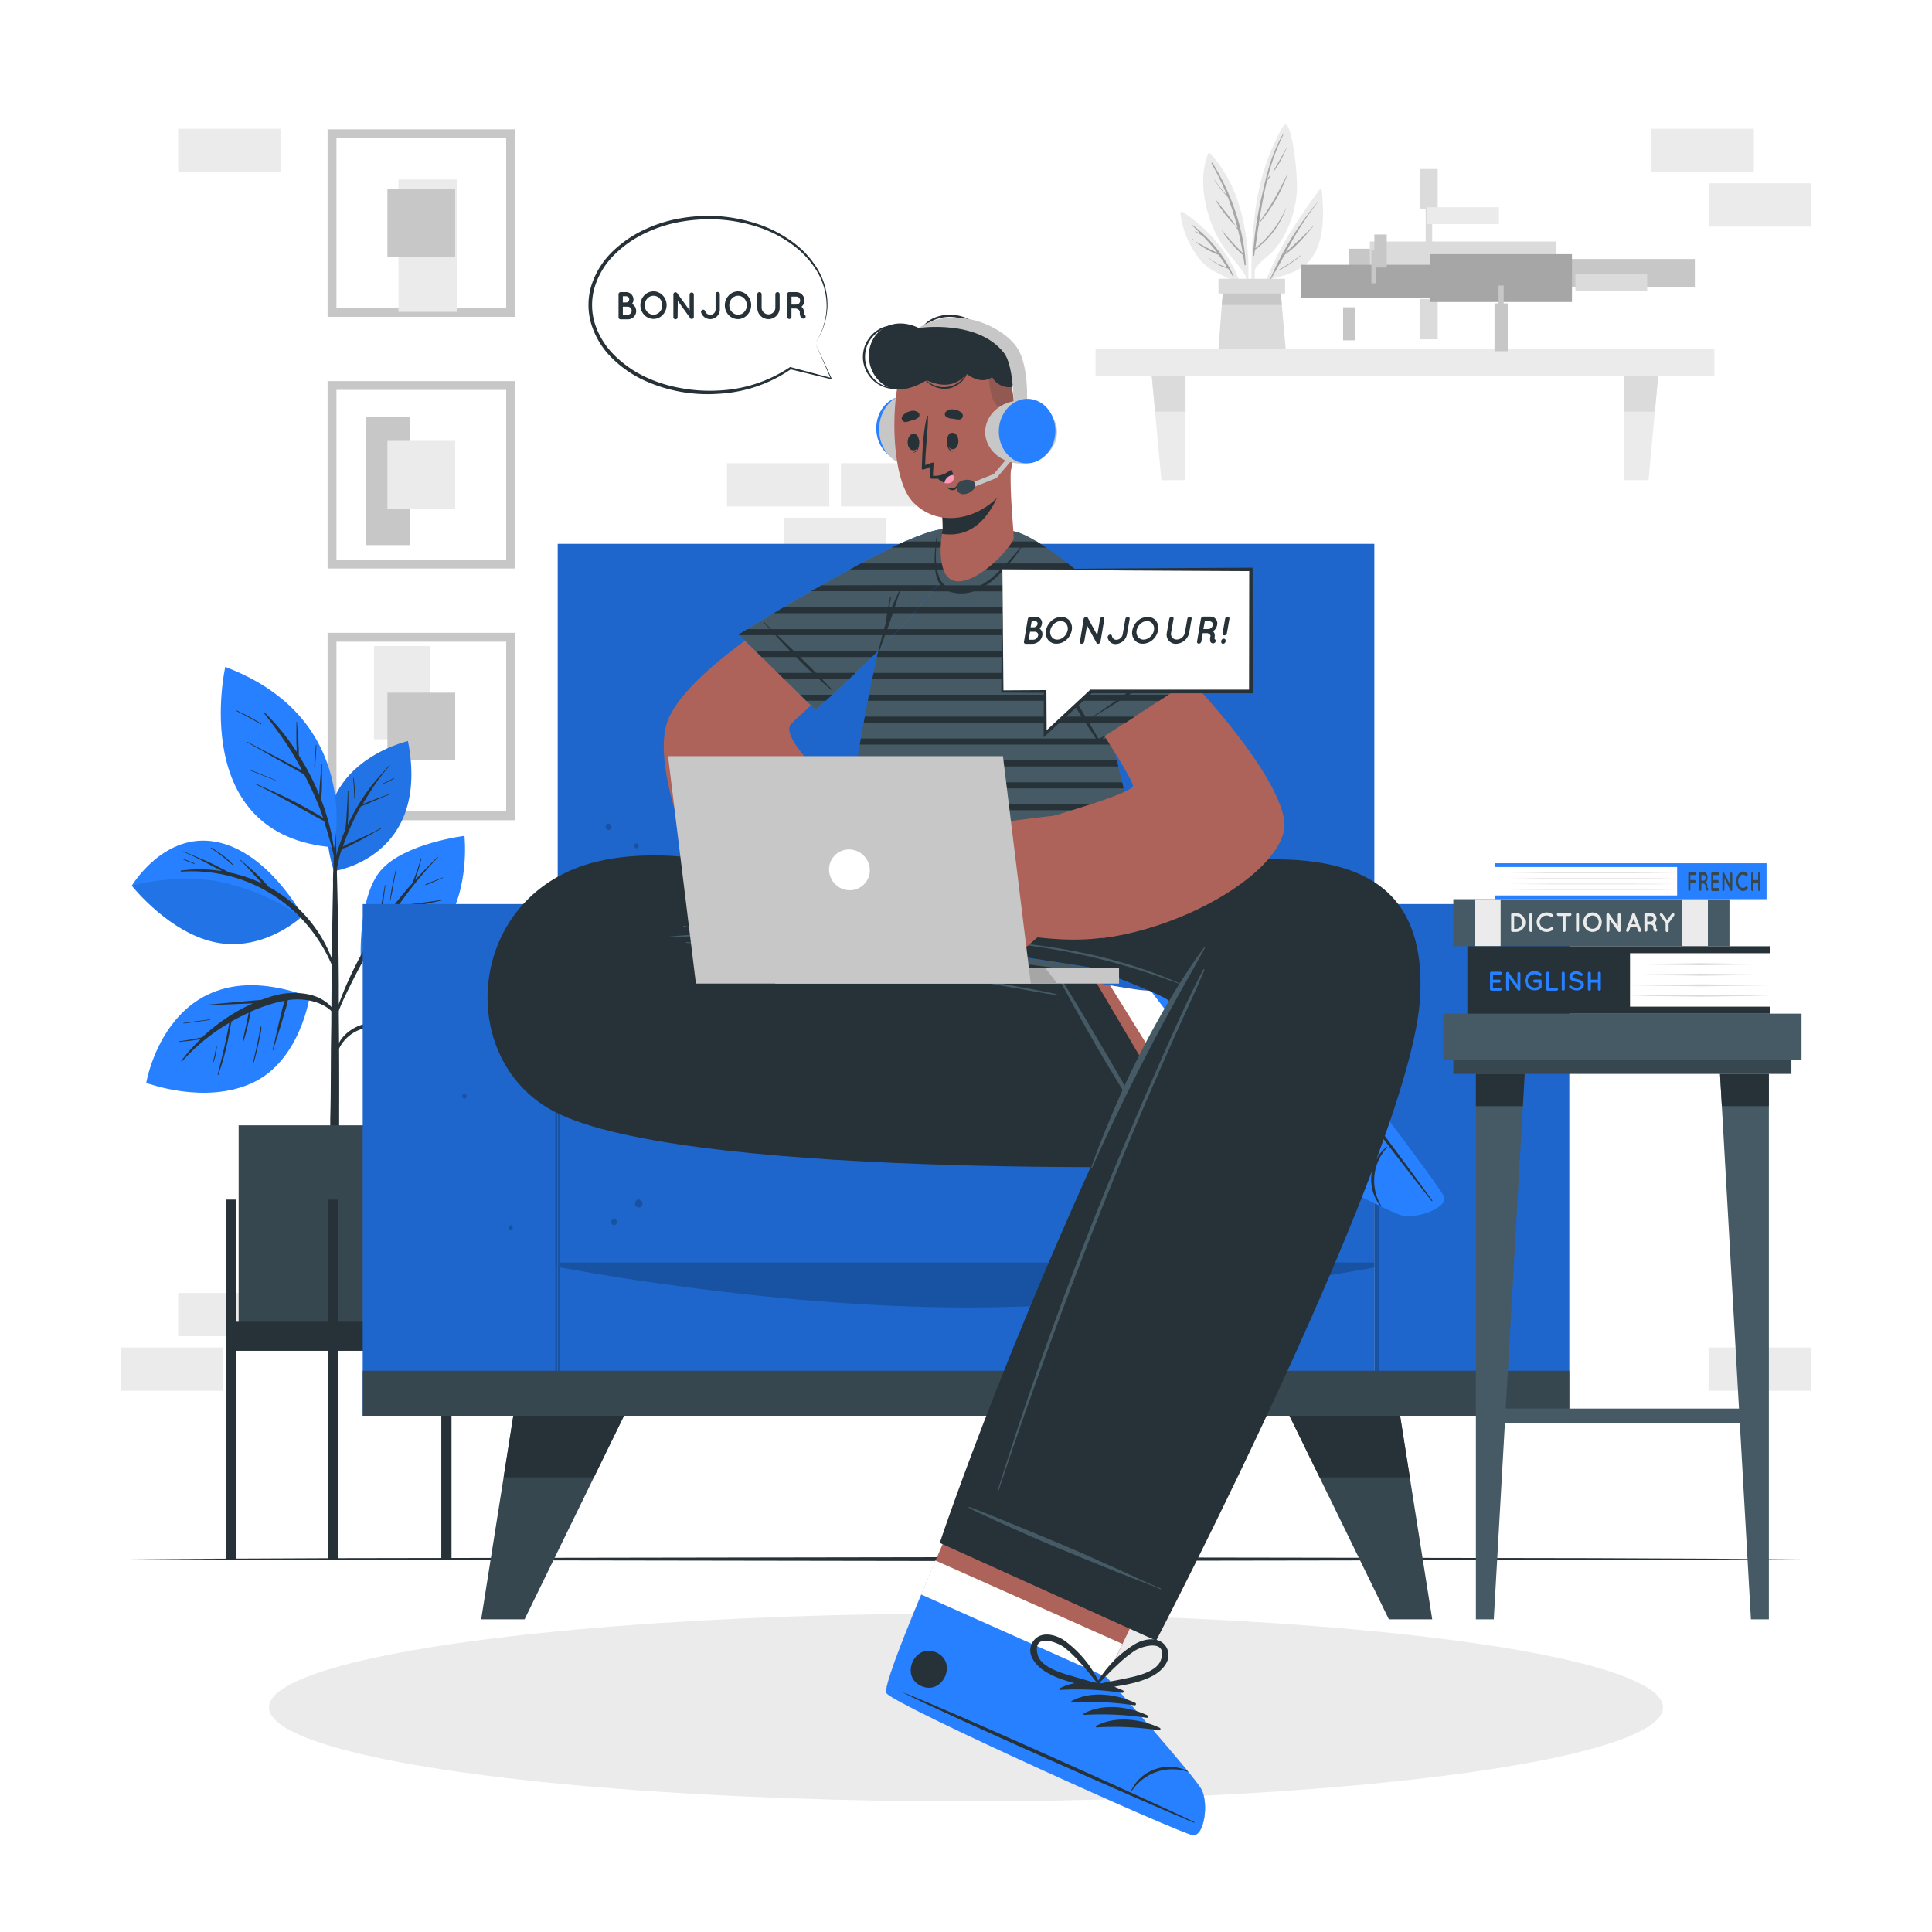 <svg class="animated" id="freepik_stories-learning-languages" xmlns="http://www.w3.org/2000/svg" viewBox="0 0 500 500" version="1.1" xmlns:xlink="http://www.w3.org/1999/xlink" xmlns:svgjs="http://svgjs.com/svgjs"><style>svg#freepik_stories-learning-languages:not(.animated) .animable {opacity: 0;}svg#freepik_stories-learning-languages.animated #freepik--Books--inject-2 {animation: 1.5s Infinite  linear wind;animation-delay: 0s;}svg#freepik_stories-learning-languages.animated #freepik--speech-bubbles--inject-2 {animation: 1.5s Infinite  linear floating;animation-delay: 0s;}            @keyframes wind {                0% {                    transform: rotate( 0deg );                }                25% {                    transform: rotate( 1deg );                }                75% {                    transform: rotate( -1deg );                }            }                    @keyframes floating {                0% {                    opacity: 1;                    transform: translateY(0px);                }                50% {                    transform: translateY(-10px);                }                100% {                    opacity: 1;                    transform: translateY(0px);                }            }        </style><g id="freepik--background-complete--inject-2" class="animable" style="transform-origin: 250px 196.084px;"><rect x="46.11" y="334.62" width="26.48" height="11.19" style="fill: rgb(235, 235, 235); transform-origin: 59.35px 340.215px;" id="elchazykb3iqq" class="animable"></rect><rect x="31.34" y="348.73" width="26.48" height="11.19" style="fill: rgb(235, 235, 235); transform-origin: 44.58px 354.325px;" id="elwqfpfsgn4" class="animable"></rect><rect x="217.63" y="119.88" width="26.48" height="11.19" style="fill: rgb(235, 235, 235); transform-origin: 230.87px 125.475px;" id="eliu7elep9nkt" class="animable"></rect><rect x="202.85" y="133.99" width="26.48" height="11.19" style="fill: rgb(235, 235, 235); transform-origin: 216.09px 139.585px;" id="el889vjhb6o2n" class="animable"></rect><rect x="188.14" y="119.88" width="26.48" height="11.19" style="fill: rgb(235, 235, 235); transform-origin: 201.38px 125.475px;" id="el2483yi97n2l" class="animable"></rect><rect x="442.18" y="348.73" width="26.48" height="11.19" style="fill: rgb(235, 235, 235); transform-origin: 455.42px 354.325px;" id="el00uhoh7mw8a1" class="animable"></rect><rect x="427.41" y="33.33" width="26.48" height="11.19" style="fill: rgb(235, 235, 235); transform-origin: 440.65px 38.925px;" id="eljzbiy9cyyp" class="animable"></rect><rect x="442.18" y="47.44" width="26.48" height="11.19" style="fill: rgb(235, 235, 235); transform-origin: 455.42px 53.035px;" id="elhnikjidmszf" class="animable"></rect><rect x="46.11" y="33.33" width="26.48" height="11.19" style="fill: rgb(235, 235, 235); transform-origin: 59.35px 38.925px;" id="elwx3vxbz5u3" class="animable"></rect><rect x="283.52" y="90.33" width="160.16" height="6.88" style="fill: rgb(235, 235, 235); transform-origin: 363.6px 93.77px;" id="els4xwiqe14j" class="animable"></rect><polygon points="306.81 124.27 300.57 124.27 298.07 97.2 306.81 97.2 306.81 124.27" style="fill: rgb(235, 235, 235); transform-origin: 302.44px 110.735px;" id="elgz4qz9s8z1j" class="animable"></polygon><polygon points="420.4 124.27 426.64 124.27 429.14 97.2 420.4 97.2 420.4 124.27" style="fill: rgb(235, 235, 235); transform-origin: 424.77px 110.735px;" id="el9h0sgzuw87g" class="animable"></polygon><polygon points="298.07 97.21 306.81 97.21 306.81 106.53 298.93 106.53 298.07 97.21" style="fill: rgb(219, 219, 219); transform-origin: 302.44px 101.87px;" id="elyi6t3rki2u" class="animable"></polygon><polygon points="429.14 97.21 428.28 106.53 420.4 106.53 420.4 97.21 429.14 97.21" style="fill: rgb(219, 219, 219); transform-origin: 424.77px 101.87px;" id="elu9y1vpmkcme" class="animable"></polygon><path d="M341.52,49.07C334.41,58.7,327,69.87,325.2,81.94c0,.18.27.24.31.06a73.24,73.24,0,0,1,3.14-9.67c4.68-1.28,9.26-2.34,11.72-7s2.18-11,1.7-16.17C342,48.9,341.66,48.89,341.52,49.07Z" style="fill: rgb(235, 235, 235); transform-origin: 333.796px 65.528px;" id="ela1b8f3bdk" class="animable"></path><path d="M328.72,72.24A79.88,79.88,0,0,1,341.23,52s.08,0,0,.06a85.83,85.83,0,0,0-8.53,13.42c2.35-2.39,4.93-4.53,7.16-7.07,0,0,.11,0,.07.07-2.21,2.66-4.63,5.55-7.51,7.51q-1.17,2.14-2.35,4.29c.2-.11.4-.2.6-.3,0,0,.06,0,0,0-.22.11-.44.23-.67.33-.37.67-.74,1.35-1.13,2C328.87,72.53,328.66,72.39,328.72,72.24Z" style="fill: rgb(166, 166, 166); transform-origin: 334.987px 62.212px;" id="elpbcgd9j3e7d" class="animable"></path><path d="M331.1,69.74a41.36,41.36,0,0,0,5.45-3.64c.05,0,.12,0,.07.07a29.2,29.2,0,0,1-5.44,3.71C331.09,69.92,331,69.79,331.1,69.74Z" style="fill: rgb(166, 166, 166); transform-origin: 333.847px 67.994px;" id="elzq3dxi443r" class="animable"></path><path d="M324.42,81.83c0,.14.26.14.26,0,0-4,0-8,.06-12,1-2,3.21-3.19,4.73-4.84a21.29,21.29,0,0,0,2.83-3.94,28.38,28.38,0,0,0,3.29-11c.42-4.25-1.19-18.28-3-17.79-.93.25-3.93,7.2-4.73,9.49A65.76,65.76,0,0,0,325,53.45,124.71,124.71,0,0,0,324.42,81.83Z" style="fill: rgb(235, 235, 235); transform-origin: 329.766px 57.091px;" id="el98k1be9h5db" class="animable"></path><path d="M324.39,64.68l0,0a89.94,89.94,0,0,1,2.41-15c1.14-5.26,2.48-10.21,5.18-14.9a.08.08,0,0,1,.14.08A55.65,55.65,0,0,0,328,46.29c.19-.28.41-.55.59-.82.08-.1.25,0,.18.11a8.3,8.3,0,0,1-.85,1.19l0,0c-.93,3.75-1.6,7.59-2.17,11.43l.12-.15s.08,0,.06,0l-.22.38c-.29,1.95-.56,3.89-.83,5.81a27.31,27.31,0,0,0,8.09-10.75s0,0,0,0a22.31,22.31,0,0,1-8.17,11.13c-.08.52-.15,1-.22,1.56,0,.1-.19.08-.19,0,0-.46,0-.92,0-1.37C324.35,64.8,324.33,64.73,324.39,64.68Z" style="fill: rgb(166, 166, 166); transform-origin: 328.661px 50.493px;" id="elea0lbmhutz" class="animable"></path><path d="M326,57.39a80.44,80.44,0,0,0,7.06-12.15c0-.05.1,0,.09,0a39.56,39.56,0,0,1-7,12.22C326.09,57.56,326,57.47,326,57.39Z" style="fill: rgb(166, 166, 166); transform-origin: 329.575px 51.361px;" id="el0vuiza35pa0b" class="animable"></path><path d="M329.54,44.26c1.1-1.94,2.25-3.83,3.29-5.81,0-.05.1,0,.08,0a30.27,30.27,0,0,1-3.2,5.86A.1.1,0,0,1,329.54,44.26Z" style="fill: rgb(166, 166, 166); transform-origin: 331.226px 41.384px;" id="eleuoz6o20r3h" class="animable"></path><path d="M329.11,45.11a0,0,0,1,1,0,0A0,0,0,0,1,329.11,45.11Z" style="fill: rgb(166, 166, 166); transform-origin: 329.11px 45.11px;" id="elso1jalb2e5g" class="animable"></path><path d="M322.47,71.64a40.35,40.35,0,0,1-.92,7.83l.12.86a37.51,37.51,0,0,0,1.4-8.73.28.28,0,0,0,0-.27h0a57.31,57.31,0,0,0-.88-11.83c-1.23-7.3-3.92-14.31-9-19.79a.36.36,0,0,0-.56.12c-2.06,5.23-1.34,11.46.41,16.68a30.22,30.22,0,0,0,4,7.92C318.83,66.88,321.05,69,322.47,71.64Z" style="fill: rgb(235, 235, 235); transform-origin: 317.24px 59.977px;" id="eloqxlih3gf1" class="animable"></path><path d="M313.79,42.15c4.83,7.83,8.19,17.13,8.6,26.38,0,.17-.27.21-.29,0-.12-.83-.24-1.65-.38-2.47h0a31.44,31.44,0,0,1-5.48-6.32s0-.09.07-.05a66.23,66.23,0,0,0,5.32,5.79c-.35-2.05-.76-4.06-1.24-6.05L320,59c-.08-.09.06-.24.15-.14l.11.13a68.39,68.39,0,0,0-2.52-8,24.11,24.11,0,0,1-3.5-4.5s0-.07.07,0a35.25,35.25,0,0,0,2.23,3c.32.37.68.72,1,1.09a60.92,60.92,0,0,0-4-8.24C313.54,42.14,313.72,42,313.79,42.15Z" style="fill: rgb(166, 166, 166); transform-origin: 317.965px 55.38px;" id="ell96phfudhz" class="animable"></path><path d="M314.77,51.82c1.56,2.1,3.34,4.1,4.79,6.27,0,.06-.05.13-.1.08a31.93,31.93,0,0,1-4.8-6.29A.06.06,0,0,1,314.77,51.82Z" style="fill: rgb(166, 166, 166); transform-origin: 317.106px 54.988px;" id="elt96znysiv1" class="animable"></path><path d="M319.78,58.58l.06.06a.05.05,0,0,1-.07.08l-.07-.07A.05.05,0,0,1,319.78,58.58Z" style="fill: rgb(166, 166, 166); transform-origin: 319.773px 58.648px;" id="elbm9azwfy0xu" class="animable"></path><path d="M305.48,55.23a24.08,24.08,0,0,0,5.1,12,12.62,12.62,0,0,0,4.13,3.22c1.79.89,3.66,1.91,5.51,2.63A35.63,35.63,0,0,1,322.17,80l.18-.62c-1.18-10.2-7.79-18.93-16.24-24.53A.41.41,0,0,0,305.48,55.23Z" style="fill: rgb(235, 235, 235); transform-origin: 313.914px 67.392px;" id="elsvehsbhj91o" class="animable"></path><path d="M308.4,58.25c-.06,0,0-.16.09-.11A34.55,34.55,0,0,1,319.25,71.4c.06.14-.13.27-.21.13-.39-.69-.79-1.36-1.2-2h0a11.57,11.57,0,0,1-5.19-3s0-.09.06,0a11.52,11.52,0,0,0,2.44,1.71,26,26,0,0,0,2.45,1c-.72-1.13-1.46-2.22-2.24-3.28a22.5,22.5,0,0,1-5.8-3.25c-.05,0,0-.13.06-.1A55.89,55.89,0,0,0,315,65.38,48.18,48.18,0,0,0,311.2,61c-.65-.35-1.32-.7-1.95-1.07a0,0,0,0,1,0-.09,6.91,6.91,0,0,1,1.5.73C310,59.75,309.24,59,308.4,58.25Z" style="fill: rgb(166, 166, 166); transform-origin: 313.819px 64.86px;" id="elgpsu92f9hxv" class="animable"></path><path d="M308.58,61.77a2.62,2.62,0,0,1,.32.23s0,.07,0,.06l-.33-.19C308.47,61.83,308.52,61.74,308.58,61.77Z" style="fill: rgb(166, 166, 166); transform-origin: 308.706px 61.913px;" id="elbud70p29d0v" class="animable"></path><polygon points="332.74 90.33 315.34 90.33 316.2 78.92 316.53 75.2 331.4 75.2 331.73 78.92 332.74 90.33" style="fill: rgb(219, 219, 219); transform-origin: 324.04px 82.765px;" id="el9ogs1j7yitm" class="animable"></polygon><polygon points="331.73 78.92 316.2 78.92 316.53 75.2 331.4 75.2 331.73 78.92" style="fill: rgb(199, 199, 199); transform-origin: 323.965px 77.06px;" id="eldvycoppae7" class="animable"></polygon><rect x="315.34" y="72.15" width="17.24" height="3.81" style="fill: rgb(219, 219, 219); transform-origin: 323.96px 74.055px;" id="elu8pldyxjigp" class="animable"></rect><g id="elg40idn4i4ff"><rect x="349.1" y="64.38" width="41.41" height="10.43" style="fill: rgb(199, 199, 199); transform-origin: 369.805px 69.595px; transform: rotate(90deg);" class="animable"></rect></g><g id="elvgnh4i7mszt"><rect x="367.53" y="43.74" width="4.55" height="10.43" style="fill: rgb(219, 219, 219); transform-origin: 369.805px 48.955px; transform: rotate(90deg);" class="animable"></rect></g><g id="el3y0wjgisk36"><rect x="368.96" y="52.69" width="1.69" height="10.43" style="fill: rgb(219, 219, 219); transform-origin: 369.805px 57.905px; transform: rotate(90deg);" class="animable"></rect></g><g id="elauawttvgwoj"><rect x="367.53" y="77.38" width="4.55" height="10.43" style="fill: rgb(219, 219, 219); transform-origin: 369.805px 82.595px; transform: rotate(90deg);" class="animable"></rect></g><g id="elzwgsdcr0b7"><rect x="354.51" y="62.51" width="48.3" height="7.29" style="fill: rgb(219, 219, 219); transform-origin: 378.66px 66.155px; transform: rotate(90deg);" class="animable"></rect></g><g id="el0650ppsby62d"><rect x="369.34" y="53.64" width="18.58" height="4.37" style="fill: rgb(235, 235, 235); transform-origin: 378.63px 55.825px; transform: rotate(90deg);" class="animable"></rect></g><g id="el42pz8sekhrm"><rect x="390.33" y="67.03" width="48.3" height="7.29" style="fill: rgb(199, 199, 199); transform-origin: 414.48px 70.675px; transform: rotate(44.67deg);" class="animable"></rect></g><g id="elglxx42wi71i"><rect x="407.71" y="70.95" width="18.58" height="4.37" style="fill: rgb(219, 219, 219); transform-origin: 417px 73.135px; transform: rotate(44.67deg);" class="animable"></rect></g><g id="el19vxcoggzdp"><rect x="370.14" y="65.78" width="36.69" height="12.38" style="fill: rgb(166, 166, 166); transform-origin: 388.485px 71.97px; transform: rotate(90deg);" class="animable"></rect></g><g id="el91hq13wbunm"><rect x="386.78" y="78.52" width="3.42" height="12.38" style="fill: rgb(199, 199, 199); transform-origin: 388.49px 84.71px; transform: rotate(90deg);" class="animable"></rect></g><g id="el3jskgn4tera"><rect x="387.82" y="73.9" width="1.33" height="12.38" style="fill: rgb(199, 199, 199); transform-origin: 388.485px 80.09px; transform: rotate(90deg);" class="animable"></rect></g><g id="ell219lnlp0ci"><rect x="336.68" y="68.52" width="34.48" height="8.55" style="fill: rgb(166, 166, 166); transform-origin: 353.92px 72.795px; transform: rotate(113.23deg);" class="animable"></rect></g><g id="eltgdvo34cok"><rect x="347.59" y="79.53" width="3.21" height="8.55" style="fill: rgb(199, 199, 199); transform-origin: 349.195px 83.805px; transform: rotate(113.23deg);" class="animable"></rect></g><g id="el606fhb0tjx9"><rect x="355.68" y="60.69" width="3.21" height="8.55" style="fill: rgb(199, 199, 199); transform-origin: 357.285px 64.965px; transform: rotate(113.23deg);" class="animable"></rect></g><g id="elwpydgqvxetd"><rect x="354.92" y="64.76" width="1.25" height="8.55" style="fill: rgb(199, 199, 199); transform-origin: 355.545px 69.035px; transform: rotate(113.23deg);" class="animable"></rect></g><path d="M84.78,82V33.47h48.51V82Zm2.29-46.22V79.68H131V35.75Z" style="fill: rgb(199, 199, 199); transform-origin: 109.035px 57.735px;" id="elp9z5862p9gq" class="animable"></path><g id="elyyc82tqn19t"><rect x="103.13" y="46.46" width="15.19" height="34.24" style="fill: rgb(235, 235, 235); transform-origin: 110.725px 63.58px; transform: rotate(90deg);" class="animable"></rect></g><g id="ely5ijk8uj6k"><rect x="94.62" y="107.94" width="11.47" height="33.14" style="fill: rgb(199, 199, 199); transform-origin: 100.355px 124.51px; transform: rotate(180deg);" class="animable"></rect></g><g id="elwzmykv18ob"><rect x="96.79" y="167.21" width="14.41" height="24.11" style="fill: rgb(235, 235, 235); transform-origin: 103.995px 179.265px; transform: rotate(-90deg);" class="animable"></rect></g><path d="M84.78,147.13V98.62h48.51v48.51Zm2.29-46.22v43.93H131V100.91Z" style="fill: rgb(199, 199, 199); transform-origin: 109.035px 122.875px;" id="eld9t6vubqwrj" class="animable"></path><path d="M84.78,212.28v-48.5h48.51v48.5Zm2.29-46.21V210H131V166.07Z" style="fill: rgb(199, 199, 199); transform-origin: 109.035px 188.03px;" id="elurjxffiej5g" class="animable"></path><g id="eld64x10xtzra"><rect x="100.26" y="48.95" width="17.54" height="17.54" style="fill: rgb(199, 199, 199); transform-origin: 109.03px 57.72px; transform: rotate(90deg);" class="animable"></rect></g><g id="elodx3h0t8vt"><rect x="100.26" y="114.1" width="17.54" height="17.54" style="fill: rgb(235, 235, 235); transform-origin: 109.03px 122.87px; transform: rotate(90deg);" class="animable"></rect></g><g id="eloseq9q3wq8"><rect x="100.26" y="179.26" width="17.54" height="17.54" style="fill: rgb(199, 199, 199); transform-origin: 109.03px 188.03px; transform: rotate(90deg);" class="animable"></rect></g></g><g id="freepik--Shadow--inject-2" class="animable" style="transform-origin: 250px 441.88px;"><ellipse cx="250" cy="441.88" rx="180.39" ry="24.31" style="fill: rgb(235, 235, 235); transform-origin: 250px 441.88px;" id="elmxp2aioskfb" class="animable"></ellipse></g><g id="freepik--Floor--inject-2" class="animable" style="transform-origin: 250px 403.49px;"><polygon points="33.4 403.49 87.55 403.25 141.7 403.16 250 402.99 358.3 403.16 412.45 403.25 466.6 403.49 412.45 403.74 358.3 403.82 250 403.99 141.7 403.82 87.55 403.74 33.4 403.49" style="fill: rgb(38, 50, 56); transform-origin: 250px 403.49px;" id="elbi587wx82zh" class="animable"></polygon></g><g id="freepik--Plant--inject-2" class="animable" style="transform-origin: 83.405px 288.045px;"><path d="M86.43,225.45s25-3.5,19.15-33.66C105.58,191.79,77.66,198.05,86.43,225.45Z" style="fill: rgb(38, 128, 255); transform-origin: 95.596px 208.62px;" id="el21lns6jxqiz" class="animable"></path><g id="el4d1l07laj2u"><path d="M86.43,225.45s25-3.5,19.15-33.66C105.58,191.79,77.66,198.05,86.43,225.45Z" style="opacity: 0.1; transform-origin: 95.596px 208.62px;" class="animable"></path></g><path d="M87.7,219.16a47.78,47.78,0,0,1,1.7-4.5c0-.19,0-.39.06-.57,0-.42.08-.83.11-1.25.07-.9.12-1.8.18-2.7.1-1.8.22-3.61.25-5.41,0-.1.15-.09.15,0,0,1.81,0,3.61,0,5.42,0,.9-.08,1.8-.14,2.7,0,.2,0,.4,0,.6a54.38,54.38,0,0,1,5-8.57q1.29-1.8,2.74-3.46c1-1.14,2-2.23,3-3.36.07-.07.18,0,.11.12a44.3,44.3,0,0,0-4.82,6.4c-.76,1.15-1.47,2.33-2.16,3.53l.24-.09c.29-.13.59-.25.89-.36.67-.27,1.35-.52,2-.78,1.34-.49,2.68-1,4-1.49.08,0,.13.11,0,.14-1.33.53-2.64,1.09-4,1.66l-1.93.83-1,.4a2.73,2.73,0,0,1-.66.23c-.5.91-1,1.82-1.46,2.74a65.89,65.89,0,0,0-3.06,7.2l-.18.52a14.82,14.82,0,0,1,2-1l2.59-1.18c1.75-.8,3.49-1.62,5.17-2.57a.08.08,0,0,1,.08.14c-1.72.94-3.4,1.93-5.12,2.87-.86.46-1.73.92-2.61,1.35a8.69,8.69,0,0,1-2.35.94A29.62,29.62,0,0,0,87,226.75c-.27,3.41-.24,6.85-.32,10.27a0,0,0,0,1-.09,0c-.25-3.1-.39-6.23-.41-9.34A27.15,27.15,0,0,1,87.7,219.16Z" style="fill: rgb(38, 50, 56); transform-origin: 93.635px 217.526px;" id="el9hhcf2c6erm" class="animable"></path><path d="M91.55,201.41a29.63,29.63,0,0,1,.24,5.32,0,0,0,1,1-.07,0c-.1-1.76-.12-3.52-.32-5.28C91.39,201.35,91.53,201.32,91.55,201.41Z" style="fill: rgb(38, 50, 56); transform-origin: 91.61px 204.043px;" id="el2grbsw770r4" class="animable"></path><path d="M98.69,202.92a20,20,0,0,0,3.22-1.57c.08-.06.15.08.07.13A12.29,12.29,0,0,1,98.73,203C98.67,203.05,98.63,203,98.69,202.92Z" style="fill: rgb(38, 50, 56); transform-origin: 100.338px 202.178px;" id="elgqkc0kgjklk" class="animable"></path><path d="M85.64,273.35c0-2.76.07-5.52.1-8.29.05-9.17.13-18.34.29-27.51q.19-10.92.51-21.84a.11.11,0,0,1,.07-.09c0-2,0-4,0-6,0-.05.06-.07.12-.07s.12,0,.12.08l0,6a.11.11,0,0,1,.06.09c.37,13,.7,25.92.77,38.88,0,2.63,0,5.27,0,7.9q.14,12.67.09,25.35c0,1.35,0,2.69,0,4,0,7.73-.08,15.46-.08,23.19,0,.42-.46.62-1,.64s-1.16-.2-1.16-.68c0-8.52-.06-17.05-.06-25.57C85.62,284.1,85.6,278.72,85.64,273.35Z" style="fill: rgb(38, 50, 56); transform-origin: 86.627px 262.616px;" id="el75ww2d4gd9j" class="animable"></path><path d="M96.07,265s12-8.91,23.43-2.89,13.2,29.21,13.2,29.21-16.75,2.4-27.3-7.64C95.23,274,96.07,265,96.07,265Z" style="fill: rgb(38, 128, 255); transform-origin: 114.377px 275.796px;" id="elib1aacesthc" class="animable"></path><path d="M92.8,265.51a14.3,14.3,0,0,1,7-.91,9.14,9.14,0,0,1,1.47-.14l1.7-.13,3.5-.25c2.37-.18,4.75-.32,7.12-.56.08,0,.1.14,0,.15-2.35.3-4.68.63-7,.87-1.21.12-2.41.25-3.63.33L102,265c.36.08.72.16,1.07.26a28.6,28.6,0,0,1,5.45,2.22c1,.17,1.89.43,2.82.65,1.48.35,3,.73,4.44,1.12,2.92.77,5.81,1.63,8.71,2.47a.08.08,0,0,1,0,.15c-2.89-.71-5.8-1.36-8.7-2.05-1.41-.34-2.82-.67-4.23-1l-1.1-.25a35.35,35.35,0,0,1,8.54,7.43,46.17,46.17,0,0,1,5.94,9.36c0,.09-.08.17-.13.08A45.81,45.81,0,0,0,117.6,276c.06.16.11.32.16.48.22.71.44,1.42.67,2.12.44,1.42.89,2.83,1.32,4.26,0,.09-.12.12-.15,0-.51-1.37-1-2.75-1.47-4.13l-.72-2-.36-1.05c0-.11-.08-.22-.11-.33a42,42,0,0,0-4.27-3.63,32.27,32.27,0,0,0-6.38-3.66l.12.62.36,1.64c.23,1.14.45,2.28.68,3.42.45,2.33.73,4.68,1.17,7,0,.1-.13.13-.15,0-.54-2.34-1.24-4.64-1.76-7-.26-1.17-.52-2.34-.77-3.52l-.33-1.65c-.06-.3-.13-.61-.17-.92-.22-.09-.43-.19-.65-.27-3.16-1.17-6.64-2-10-1.37a9.84,9.84,0,0,0-7.24,5.8c-.11.26-.52.1-.46-.17C87.74,268.76,90.16,266.62,92.8,265.51Z" style="fill: rgb(38, 50, 56); transform-origin: 106.012px 274.5px;" id="elqv4mhozyayf" class="animable"></path><path d="M111.2,275.41c.34,1.53.68,3,1,4.57a33.86,33.86,0,0,1,.84,4.45c0,.06-.08.06-.09,0a34.21,34.21,0,0,1-1-4.48c-.29-1.5-.59-3-.88-4.51C111,275.35,111.18,275.32,111.2,275.41Z" style="fill: rgb(38, 50, 56); transform-origin: 112.047px 279.915px;" id="elv2t6knis2" class="animable"></path><path d="M122.82,279.29c1.53.77,3,1.65,4.62,2.29.1,0,0,.19-.07.14a49.68,49.68,0,0,1-4.58-2.38S122.79,279.27,122.82,279.29Z" style="fill: rgb(38, 50, 56); transform-origin: 125.136px 280.507px;" id="eluf1cslejnu" class="animable"></path><path d="M93.37,248.6s14.69.94,21.53-8.75,5.3-23.52,5.3-23.52-15.44,1.88-21.56,8.83S93.37,248.6,93.37,248.6Z" style="fill: rgb(38, 128, 255); transform-origin: 106.839px 232.477px;" id="elrd16ekzo92p" class="animable"></path><path d="M86.48,263.1c.5-1.58,1.14-3.13,1.73-4.67s1.18-3,1.83-4.4a91.41,91.41,0,0,1,4.4-8.66c1-1.78,2.15-3.51,3.29-5.22,0-.26.08-.52.12-.79.06-.45.13-.91.2-1.36.15-.93.31-1.86.46-2.79.34-2,.76-4,1.08-6.07,0-.1.17-.09.16,0-.3,2-.5,4-.78,6-.14,1-.27,2-.42,3,0,.35-.11.71-.17,1.06a106.42,106.42,0,0,1,7.27-9.42c.35-.41.72-.8,1.07-1.2,0-.12.1-.23.14-.34.11-.28.22-.56.32-.84.22-.58.43-1.17.64-1.75.41-1.15.78-2.31,1.09-3.5a.08.08,0,0,1,.15.05c-.3,1.2-.61,2.41-1,3.6-.17.57-.36,1.14-.56,1.71,0,.09-.07.18-.1.28,1.88-2.05,3.83-4,5.81-6a.08.08,0,0,1,.11.11,105.28,105.28,0,0,0-10.41,12.75,10.2,10.2,0,0,1,1.09-.27c1.13-.22,2.27-.38,3.41-.53,2.39-.3,4.78-.61,7.16-1,.1,0,.14.13,0,.15-2.28.45-4.53,1-6.79,1.48-1.07.24-2.14.45-3.21.66a20.11,20.11,0,0,0-2.58.74c-.24.34-.49.67-.72,1-1.08,1.57-2.11,3.17-3.13,4.79l1.5-.29c1.14-.22,2.28-.43,3.42-.62,2.24-.37,4.48-.76,6.69-1.26.1,0,.14.13,0,.15-2.25.53-4.47,1.14-6.7,1.74-1.08.28-2.16.54-3.25.78l-1.63.36a4.53,4.53,0,0,1-.66.11q-3.23,5.22-6,10.68c-.82,1.6-1.6,3.21-2.37,4.83s-1.46,3.38-2.18,5.07C86.89,263.61,86.36,263.47,86.48,263.1Z" style="fill: rgb(38, 50, 56); transform-origin: 100.562px 242.616px;" id="elu5mkg984z8" class="animable"></path><path d="M101.51,229.33c.28-1.4.58-2.8.89-4.19,0-.1.16,0,.15,0-.28,1.38-.55,2.76-.8,4.14a41.15,41.15,0,0,1-.83,4.12s0,0,0,0A30.12,30.12,0,0,1,101.51,229.33Z" style="fill: rgb(38, 50, 56); transform-origin: 101.735px 229.248px;" id="elavg69gbh37i" class="animable"></path><path d="M110.08,228.93c.68-.34,1.4-.62,2.11-.89l1.12-.44.57-.23a2.84,2.84,0,0,0,.62-.27c.11-.08.18.11.07.13a2.89,2.89,0,0,0-.63.26l-.56.25-1.07.47a19.19,19.19,0,0,1-2.17.86A.08.08,0,0,1,110.08,228.93Z" style="fill: rgb(38, 50, 56); transform-origin: 112.339px 228.075px;" id="elyagmqa9wtjh" class="animable"></path><path d="M78.33,237.05s-8.89-16.61-22.42-19.18-21.8,11.35-21.8,11.35S44,241.82,56.39,244,78.33,237.05,78.33,237.05Z" style="fill: rgb(38, 128, 255); transform-origin: 56.22px 230.945px;" id="elgbtj6wtfwjw" class="animable"></path><path d="M46.85,225.31a36.64,36.64,0,0,1,10.61.13l-.6-.32c-1-.51-2-1-3-1.55a70.28,70.28,0,0,0-6.35-3.1.08.08,0,1,1,.07-.14c2.11,1,4.3,1.81,6.43,2.79,1.06.49,2.1,1,3.14,1.54.66.36,1.4.69,2.06,1.11a37.38,37.38,0,0,1,8.59,2.86c-.56-.61-1.12-1.23-1.69-1.84-1.26-1.38-2.5-2.83-3.88-4.09-.07-.06,0-.17.11-.1,1.41,1.28,2.91,2.47,4.28,3.81.67.65,1.3,1.32,1.93,2,.31.35.62.7.91,1.07A35.6,35.6,0,0,1,87.58,254c0,.09-.11.14-.14.05A41,41,0,0,0,77.5,237.2a39.07,39.07,0,0,0-18.12-10.48,39.67,39.67,0,0,0-12.51-1.14A.14.14,0,0,1,46.85,225.31Z" style="fill: rgb(38, 50, 56); transform-origin: 67.168px 237.205px;" id="elno0w9kw9of" class="animable"></path><g id="elua6j5oifvgc"><path d="M34.11,229.22S44,241.82,56.39,244c9.47,1.67,17.26-3.26,20.42-5.69l.68-1.13s-6.4-5.4-18.51-8.51S34.11,229.22,34.11,229.22Z" style="opacity: 0.1; transform-origin: 55.8px 235.878px;" class="animable"></path></g><path d="M54.71,219.39a34.63,34.63,0,0,1,3,2,19,19,0,0,1,2.61,2.38.08.08,0,0,1-.12.11c-.89-.78-1.8-1.56-2.73-2.3a30.09,30.09,0,0,0-2.84-2C54.54,219.47,54.62,219.34,54.71,219.39Z" style="fill: rgb(38, 50, 56); transform-origin: 57.466px 221.643px;" id="eltr64hsz2ny" class="animable"></path><path d="M47.28,222.2c.5.21,1,.39,1.52.6l1.5.63c.11,0,.06.22,0,.17L48.74,223c-.5-.2-1-.44-1.5-.64C47.15,222.31,47.19,222.17,47.28,222.2Z" style="fill: rgb(38, 50, 56); transform-origin: 48.777px 222.902px;" id="elldbj1vr3n7e" class="animable"></path><path d="M80.11,258s-2.38,16.48-14.77,22.24-27.49,0-27.49,0S43.79,244.55,80.11,258Z" style="fill: rgb(38, 128, 255); transform-origin: 58.98px 268.885px;" id="elz27ejsdyfm" class="animable"></path><path d="M46.39,269.47c1.14-.13,2.28-.32,3.41-.53l1.66-.31.87-.18c.33-.31.66-.62,1-.93A50.55,50.55,0,0,1,60.91,262a43.17,43.17,0,0,1,4.54-2.33h-.23l-4.08.18c-2.72.12-5.44.18-8.15.36a.08.08,0,1,1,0-.15c2.73-.19,5.44-.49,8.16-.72l4-.36,2-.17.52-.06c.71-.26,1.42-.51,2.14-.74a19.31,19.31,0,0,1,10.49-.57c3.12.79,6.23,2.84,7,6.12,0,.11-.15.19-.2.08-1.16-2.75-4.21-4.13-7-4.7a16.77,16.77,0,0,0-5.61-.11,13.76,13.76,0,0,1-.63,2.49c-.34,1.16-.68,2.32-1,3.48-.7,2.31-1.48,4.6-2.16,6.92a.08.08,0,0,1-.15,0c.58-2.31,1.06-4.65,1.62-7l.84-3.41A19.39,19.39,0,0,1,73.7,259a31.38,31.38,0,0,0-3.22.75,47.78,47.78,0,0,0-5.61,2.06c-.18,1.18-.45,2.34-.72,3.5-.33,1.45-.71,2.89-1.17,4.31a.07.07,0,0,1-.14,0,2.56,2.56,0,0,0,0-.27h0c.27-1.35.57-2.69.86-4,.23-1.08.44-2.17.67-3.26-1.54.7-3.05,1.45-4.51,2.29,0,.34-.12.68-.16,1-.09.56-.2,1.12-.3,1.69-.23,1.27-.49,2.54-.79,3.79A61.48,61.48,0,0,1,56.54,278a.07.07,0,0,1,0,.09l-.07.08c-.06.07-.14,0-.13-.07.57-2.45,1.23-4.87,1.77-7.32.26-1.22.53-2.44.78-3.67.12-.61.23-1.23.35-1.85,0-.17.06-.36.09-.55a51.31,51.31,0,0,0-4.83,3.22,52.39,52.39,0,0,0-7.38,6.74c-.09.1-.27,0-.18-.15a45.85,45.85,0,0,1,3-3.6c.62-.67,1.27-1.31,1.93-1.94l-.21,0-1.74.27c-1.15.15-2.3.26-3.45.39C46.33,269.63,46.29,269.48,46.39,269.47Z" style="fill: rgb(38, 50, 56); transform-origin: 66.817px 267.584px;" id="el02w13yqa17tt" class="animable"></path><path d="M55.09,275.06h0c0-.14,0-.29.07-.43a4.77,4.77,0,0,0,.15-.54h0c.25-1.1.47-2.21.67-3.33,0-.07.13-.05.13,0a13.53,13.53,0,0,1-.94,4.31s-.1,0-.09,0Z" style="fill: rgb(38, 50, 56); transform-origin: 55.595px 272.892px;" id="elyx02zwcbeeh" class="animable"></path><path d="M65.46,274.8a.08.08,0,0,1,.08-.07c.34-1.46.68-2.92,1-4.39.16-.77.32-1.55.47-2.32.08-.42.15-.83.23-1.25a3.5,3.5,0,0,1,.26-1.07.08.08,0,0,1,.14,0,7,7,0,0,1-.31,2.21c-.15.8-.31,1.61-.48,2.41-.36,1.62-.77,3.24-1.23,4.84a.08.08,0,0,1-.16,0Z" style="fill: rgb(38, 50, 56); transform-origin: 66.551px 270.449px;" id="elv77kggjv0cg" class="animable"></path><path d="M47.52,264.73c2.26-.31,4.52-.64,6.79-.91.09,0,.13.13,0,.14-2.25.34-4.52.62-6.79.92C47.46,264.89,47.42,264.74,47.52,264.73Z" style="fill: rgb(38, 50, 56); transform-origin: 50.926px 264.35px;" id="el25jbdcjr3yk" class="animable"></path><path d="M86.45,219.31S94,186.06,58.3,172.6C58.3,172.6,48.4,216.37,86.45,219.31Z" style="fill: rgb(38, 128, 255); transform-origin: 72.129px 195.955px;" id="elt0lzrcy31ph" class="animable"></path><path d="M78.74,200.45c-.13-.08-.26-.17-.38-.23-.68-.37-1.35-.75-2-1.13l-4.15-2.32c-2.72-1.52-5.42-3.11-8.16-4.6-.09,0,0-.18.08-.13,2.75,1.49,5.55,2.89,8.32,4.36l4.09,2.16,1.67.88c-1.19-2.26-2.46-4.47-3.86-6.61-1.87-2.84-3.91-5.56-6-8.21a.12.12,0,0,1,.17-.17,56.36,56.36,0,0,1,8.26,10.13c0-.12,0-.24,0-.35,0-.83-.06-1.65-.07-2.48,0-1.62,0-3.25,0-4.87,0-.1.15-.1.16,0,.06,1.6.26,3.19.35,4.79,0,.8.08,1.59.1,2.39,0,.43,0,.92,0,1.39.73,1.18,1.44,2.36,2.11,3.57a59.68,59.68,0,0,1,3.19,6.7c0-.83.09-1.66.14-2.49.1-1.82.33-3.63.4-5.45,0-.1.16-.1.16,0,0,1.82,0,3.64,0,5.47,0,.91-.06,1.82-.12,2.72l-.06,1a61.2,61.2,0,0,1,2.7,9.14,100,100,0,0,1,1.33,10,0,0,0,1,1,0,0,53.58,53.58,0,0,0-1.9-8.95q-.66-2.35-1.41-4.68c-1.49-.7-2.91-1.58-4.35-2.37s-3-1.64-4.48-2.46c-3-1.63-6-3.3-9-4.74-.09,0,0-.17.08-.13,3.11,1.41,6.25,2.75,9.31,4.29,1.52.76,3,1.58,4.51,2.42,1.24.7,2.51,1.4,3.7,2.2-.35-1-.71-2.06-1.11-3.08A88.74,88.74,0,0,0,78.74,200.45Z" style="fill: rgb(38, 50, 56); transform-origin: 75.591px 205.263px;" id="elfp5xgc1aroa" class="animable"></path><path d="M81.75,192.85c0-.1.16-.1.16,0-.13,1.9-.2,3.8-.4,5.69a.09.09,0,0,1-.17,0C81.41,196.63,81.61,194.74,81.75,192.85Z" style="fill: rgb(38, 50, 56); transform-origin: 81.625px 195.688px;" id="elopq85hrlph" class="animable"></path><path d="M64.62,199.2c2.24.9,4.49,1.75,6.72,2.69.06,0,0,.12,0,.1-2.26-.85-4.49-1.77-6.73-2.64C64.49,199.31,64.53,199.16,64.62,199.2Z" style="fill: rgb(38, 50, 56); transform-origin: 67.951px 200.593px;" id="elpuigg7rna3f" class="animable"></path><path d="M61.23,183.86a59.65,59.65,0,0,1,6.35,3.41.09.09,0,0,1-.1.16c-2.07-1.21-4.18-2.37-6.34-3.44C61.06,184,61.14,183.82,61.23,183.86Z" style="fill: rgb(38, 50, 56); transform-origin: 64.365px 185.649px;" id="elk03zbnagtqs" class="animable"></path><g id="el7m2ufw60vmj"><rect x="61.76" y="291.23" width="51.53" height="54.32" style="fill: rgb(55, 71, 79); transform-origin: 87.525px 318.39px; transform: rotate(180deg);" class="animable"></rect></g><rect x="114.21" y="310.45" width="2.64" height="93.04" style="fill: rgb(38, 50, 56); transform-origin: 115.53px 356.97px;" id="elx0gf9jd3lvo" class="animable"></rect><rect x="58.5" y="310.45" width="2.64" height="93.04" style="fill: rgb(38, 50, 56); transform-origin: 59.82px 356.97px;" id="el35shaftmwef" class="animable"></rect><rect x="84.95" y="310.45" width="2.64" height="93.04" style="fill: rgb(38, 50, 56); transform-origin: 86.27px 356.97px;" id="elygmvh9htpwc" class="animable"></rect><g id="elfi4sjs4dfzs"><rect x="59.81" y="342.07" width="55.71" height="7.52" style="fill: rgb(38, 50, 56); transform-origin: 87.665px 345.83px; transform: rotate(180deg);" class="animable"></rect></g></g><g id="freepik--Sofa--inject-2" class="animable" style="transform-origin: 250.005px 279.915px;"><rect x="93.88" y="233.97" width="50.47" height="132.43" style="fill: rgb(38, 128, 255); transform-origin: 119.115px 300.185px;" id="elnvzp43nw67" class="animable"></rect><g id="elb1f5882k36r"><rect x="93.88" y="233.97" width="50.47" height="132.43" style="opacity: 0.2; transform-origin: 119.115px 300.185px;" class="animable"></rect></g><rect x="355.66" y="233.97" width="50.47" height="132.43" style="fill: rgb(38, 128, 255); transform-origin: 380.895px 300.185px;" id="elzb134fg3p8" class="animable"></rect><g id="el734q1e7f24g"><rect x="355.66" y="233.97" width="50.47" height="132.43" style="opacity: 0.2; transform-origin: 380.895px 300.185px;" class="animable"></rect></g><rect x="144.34" y="140.75" width="211.33" height="225.65" style="fill: rgb(38, 128, 255); transform-origin: 250.005px 253.575px;" id="el2ctcqwayhi8" class="animable"></rect><g id="el2nsov7gnp0a"><rect x="144.34" y="140.75" width="211.33" height="225.65" style="opacity: 0.2; transform-origin: 250.005px 253.575px;" class="animable"></rect></g><g id="ellpdavac5o8"><g style="opacity: 0.2; transform-origin: 250.325px 300.18px;" class="animable"><rect x="355.69" y="233.97" width="1.2" height="132.42" id="elt3j3gk4qxd" class="animable" style="transform-origin: 356.29px 300.18px;"></rect><rect x="143.74" y="233.97" width="1.2" height="132.42" id="elyi7jp6p6ac" class="animable" style="transform-origin: 144.34px 300.18px;"></rect><path d="M356.91,328H143.74V286.89H356.91ZM145,326.73H355.67V288.12H145Z" id="elb35rcsdy8pt" class="animable" style="transform-origin: 250.325px 307.445px;"></path></g></g><g id="ele7ivvtjgx8t"><g style="opacity: 0.2; transform-origin: 244.609px 250.842px;" class="animable"><path d="M157.5,213.16a.84.84,0,0,0,0,1.67A.84.84,0,0,0,157.5,213.16Z" id="elkc2u1oe5qo" class="animable" style="transform-origin: 157.5px 213.995px;"></path><path d="M158.93,315.41a.84.84,0,0,0,0,1.67A.84.84,0,0,0,158.93,315.41Z" id="elz0a678txy5i" class="animable" style="transform-origin: 158.93px 316.245px;"></path><path d="M216.05,299.44c0-.09-.09-.17-.13-.25a.38.38,0,0,0-.65,0,2,2,0,0,0-.13.25C214.66,300.43,216.52,300.43,216.05,299.44Z" id="el9u9k9xdc9z" class="animable" style="transform-origin: 215.593px 299.595px;"></path><path d="M132.62,317.51c0-.08-.08-.17-.13-.25a.38.38,0,0,0-.65,0c-.05.08-.09.17-.13.25C131.24,318.5,133.1,318.5,132.62,317.51Z" id="elhtzfk54v2k" class="animable" style="transform-origin: 132.167px 317.665px;"></path><path d="M164.69,218.26a.64.64,0,0,0,0,1.28A.64.64,0,0,0,164.69,218.26Z" id="elmpadrvcrs2q" class="animable" style="transform-origin: 164.69px 218.9px;"></path><path d="M120.2,283.07a.64.64,0,0,0,0,1.27A.64.64,0,0,0,120.2,283.07Z" id="el15giyxjf2fw" class="animable" style="transform-origin: 120.2px 283.705px;"></path><path d="M204,182.64a.89.89,0,0,0-1.25,0,1.25,1.25,0,0,0-.3,1.21,1,1,0,0,0,1.86,0A1.24,1.24,0,0,0,204,182.64Z" id="elphle3fme83" class="animable" style="transform-origin: 203.379px 183.433px;"></path><path d="M165.93,310.68a.89.89,0,0,0-1.25,0,1.23,1.23,0,0,0-.3,1.2,1,1,0,0,0,1.85,0A1.21,1.21,0,0,0,165.93,310.68Z" id="el1pwofibuvto" class="animable" style="transform-origin: 165.306px 311.462px;"></path><path d="M341.51,319.3a.84.84,0,0,0,0-1.68A.84.84,0,0,0,341.51,319.3Z" id="eldagbjswpin" class="animable" style="transform-origin: 341.51px 318.46px;"></path><path d="M290.77,207.74a.84.84,0,0,0,0-1.67A.84.84,0,0,0,290.77,207.74Z" id="elaqjq1vkmfr6" class="animable" style="transform-origin: 290.77px 206.905px;"></path><path d="M368.58,311.41c0,.08.08.17.13.25a.38.38,0,0,0,.65,0c.05-.08.09-.17.13-.25C370,310.42,368.11,310.42,368.58,311.41Z" id="eln1kejfc03w" class="animable" style="transform-origin: 369.041px 311.255px;"></path><path d="M265.27,261.06a.89.89,0,0,0,1.25,0,1.23,1.23,0,0,0,.3-1.21,1,1,0,0,0-1.85,0A1.26,1.26,0,0,0,265.27,261.06Z" id="el0103nig09oc3p" class="animable" style="transform-origin: 265.897px 260.273px;"></path></g></g><g id="elaye1h6a3jh8"><g style="opacity: 0.2; transform-origin: 250.33px 333.19px;" class="animable"><path d="M145,328s53.22,10.38,105.3,10.38S355.66,328,355.66,328Z" id="el1ufjcstsazs" class="animable" style="transform-origin: 250.33px 333.19px;"></path></g></g><rect x="93.88" y="354.75" width="312.24" height="11.64" style="fill: rgb(55, 71, 79); transform-origin: 250px 360.57px;" id="el35p52alatc" class="animable"></rect><polygon points="161.48 366.4 148.65 392.67 135.76 419.08 124.53 419.08 128.7 392.67 132.85 366.4 161.48 366.4" style="fill: rgb(55, 71, 79); transform-origin: 143.005px 392.74px;" id="el57phgl5zppk" class="animable"></polygon><polygon points="132.85 366.4 161.49 366.4 153.7 382.33 130.34 382.33 132.85 366.4" style="fill: rgb(38, 50, 56); transform-origin: 145.915px 374.365px;" id="els35cc4ber0q" class="animable"></polygon><polygon points="370.66 419.08 359.44 419.08 346.55 392.67 333.71 366.4 362.35 366.4 366.49 392.67 370.66 419.08" style="fill: rgb(55, 71, 79); transform-origin: 352.185px 392.74px;" id="elishjpyxd3u" class="animable"></polygon><polygon points="364.86 382.33 341.5 382.33 333.71 366.4 362.34 366.4 364.86 382.33" style="fill: rgb(38, 50, 56); transform-origin: 349.285px 374.365px;" id="elshzrtwuz0qp" class="animable"></polygon></g><g id="freepik--Character--inject-2" class="animable" style="transform-origin: 249.998px 278.198px;"><path d="M373.3,309.63c-.92-2.77-49.95-67.56-53.3-68.8-.38-.17-22.3,15.43-22.3,15.43-.9,1.21-42.56-7.6-42.56-7.6l-.42,50.26,75.89-1.61s10.25,6,19.63,10.93h0c5.77,3,10.88,5.6,12.34,6C366.4,315.2,374.23,312.38,373.3,309.63Z" style="fill: rgb(173, 99, 89); transform-origin: 314.048px 277.63px;" id="el8deinscwz3o" class="animable"></path><path d="M362.61,314.23c-1.47-.38-6.57-2.94-12.33-6h0c-9.37-4.91-19.62-10.95-19.62-10.95l-16.89.37L287.28,255c5.81,1,10.14,1.64,10.43,1.26,0,0,21.9-15.6,22.29-15.43,3.35,1.24,52.38,66,53.3,68.79S366.4,315.21,362.61,314.23Z" style="fill: rgb(255, 255, 255); transform-origin: 330.327px 277.629px;" id="eld4ismt9mplj" class="animable"></path><path d="M373.74,309.71c-1-2.84-50.21-67.58-53.65-68.86-1.3-.5-12,6.13-22.39,15.41L329.51,298s29.34,15.55,33.26,16.55S374.71,312.55,373.74,309.71Z" style="fill: rgb(38, 128, 255); transform-origin: 335.76px 277.785px;" id="elb26y2xq99ar" class="animable"></path><path d="M370.45,310.75c-8.52-10.65-41.89-54.41-49.51-65.58-.06-.1,0-.14.07-.06,8.68,10.38,41.69,54.41,49.62,65.51C370.79,310.85,370.63,311,370.45,310.75Z" style="fill: rgb(38, 50, 56); transform-origin: 345.806px 277.973px;" id="elujcnwu6xlc" class="animable"></path><path d="M357.27,312.12a11,11,0,0,1-2.29-8.51,10.64,10.64,0,0,1,3.95-6.84c.07,0,.16.07.1.13A12.66,12.66,0,0,0,357.41,312,.09.09,0,0,1,357.27,312.12Z" style="fill: rgb(38, 50, 56); transform-origin: 356.954px 304.461px;" id="elip3upqgtvxh" class="animable"></path><path d="M333.18,300.54c-3.36-4.3-5.66-10.5-4.16-15.9.06-.21.35-.13.39.05a75,75,0,0,0,4.37,15.52A.35.35,0,0,1,333.18,300.54Z" style="fill: rgb(38, 50, 56); transform-origin: 331.174px 292.588px;" id="elz2hwygpn9l" class="animable"></path><path d="M337,302.9c-3.36-4.3-5.66-10.5-4.16-15.9.06-.21.35-.13.38.05a76.22,76.22,0,0,0,4.37,15.52A.34.34,0,0,1,337,302.9Z" style="fill: rgb(38, 50, 56); transform-origin: 334.995px 294.959px;" id="elewnm9hxo2rp" class="animable"></path><path d="M340.9,305.26c-3.36-4.3-5.66-10.5-4.16-15.9.05-.21.35-.13.38.05a76.22,76.22,0,0,0,4.37,15.52A.34.34,0,0,1,340.9,305.26Z" style="fill: rgb(38, 50, 56); transform-origin: 338.895px 297.319px;" id="eljua9wxyq8am" class="animable"></path><path d="M344.76,307.62c-3.37-4.3-5.66-10.5-4.16-15.91,0-.2.35-.12.38.06a75.58,75.58,0,0,0,4.37,15.52A.34.34,0,0,1,344.76,307.62Z" style="fill: rgb(38, 50, 56); transform-origin: 342.754px 299.678px;" id="elaoe97u46cjv" class="animable"></path><path d="M312.74,255.77c-3.7-4.88,3.89-10.63,7.59-5.74S316.44,260.66,312.74,255.77Z" style="fill: rgb(38, 50, 56); transform-origin: 316.535px 252.901px;" id="el87bb2e1yts6" class="animable"></path><path d="M331.27,308.86c1.24-4.64.42-9.66.21-14.38a.67.67,0,0,0-.94-.52.15.15,0,0,0-.23,0,28.68,28.68,0,0,0-8.11,12.4c-.86,2.8-.53,6.92,3,7.73C328.47,314.82,330.54,311.57,331.27,308.86Zm-3.45,2.94c-5.05,3.16-4.67-3.86-3.95-5.9a31.74,31.74,0,0,1,1.72-3.81,85.81,85.81,0,0,1,4.58-7.35c0,2.33.12,4.64.17,7C330.4,304.47,330.61,310.06,327.82,311.8Z" style="fill: rgb(38, 50, 56); transform-origin: 326.871px 304.047px;" id="el6blajskc7n5" class="animable"></path><path d="M315.8,280.6c-2.57,2.5-.72,6.2,1.45,8.16a28.63,28.63,0,0,0,13.34,6.44.14.14,0,0,0,.17-.15.67.67,0,0,0,.55-.93c-2.25-4.15-4.14-8.88-7.6-12.22C321.69,280,318.24,278.24,315.8,280.6Zm10.81,7.92c1.16,2,2.21,4.08,3.44,6.05a83.47,83.47,0,0,1-7.71-3.94,28.86,28.86,0,0,1-3.44-2.38c-1.67-1.37-5.62-7.19.34-7.09C322.53,281.22,325.23,286.12,326.61,288.52Z" style="fill: rgb(38, 50, 56); transform-origin: 322.957px 287.334px;" id="elnqwz7c8w0ok" class="animable"></path><path d="M252.84,233.25H218.78S183.15,216.13,154.45,223c-32.9,7.91-37.11,49.23-12.52,63.84,31.16,18.52,169.82,14.93,169.82,14.93l-30-50.8s-46.11-9.71-87.92-8.3l59,8Z" style="fill: rgb(38, 50, 56); transform-origin: 218.962px 261.712px;" id="elfjl5qy8lun" class="animable"></path><path d="M283.77,254.28a.82.82,0,0,1-.06-.26l-.06-.22c0-.16-.08-.32-.13-.49a9,9,0,0,0-.35-1c-.12-.33-.27-.65-.42-1a7.07,7.07,0,0,0-.56-.9s-.05,0-.08,0a.1.1,0,0,0-.05,0s-.05,0-.08,0a.15.15,0,0,0-.07,0c-5.07-1-39.53-5.88-44.65-6.46s-10.35-1.07-15.53-1.5a307.23,307.23,0,0,0-31.09-1.12c-1,0-1.94.05-2.91.09-.21-.07-.43-.11-.64-.16-.5-.12-1-.24-1.5-.34-.93-.18-1.88-.32-2.82-.46-2-.3-3.93-.51-5.88-.87a.09.09,0,0,0,0,.18c2,.43,3.9,1,5.86,1.43.57.12,1.13.25,1.7.36-3.8.2-7.6.49-11.39.84a.1.1,0,0,0,0,.19c5.16-.31,10.36-.35,15.54-.26s10.26.2,15.39.5c10.38.59,20.74,1.52,31.08,2.6,5.8.61,40.93,5.74,46.75,6h.07c.05.13.1.27.16.4.16.31.32.63.5.93a9.68,9.68,0,0,0,.52.88c.09.14.18.28.28.42l.15.21a1.07,1.07,0,0,1,.15.22C283.64,254.48,283.84,254.4,283.77,254.28Z" style="fill: rgb(69, 90, 100); transform-origin: 228.388px 247.04px;" id="elbd19tdusd0e" class="animable"></path><path d="M300.94,298.71c-1.86-3-3.44-6.13-5.14-9.19s-3.41-6.14-5.12-9.21c-3.41-6.12-15.65-26.7-16.86-28.14-.08-.09-.23,0-.2.12.58,1.59,8.22,15.22,10,18.25,3.52,6.08,7.21,12,10.86,18,1,1.71,2.11,3.4,3.17,5.11s2.18,3.37,3.14,5.12C300.83,298.92,301,298.82,300.94,298.71Z" style="fill: rgb(69, 90, 100); transform-origin: 287.284px 275.49px;" id="elqg4o21m9x9" class="animable"></path><path d="M273.47,257.29c-3.06-.74-6.19-1.21-9.28-1.8s-6.2-1.17-9.3-1.74q-9.3-1.73-18.64-3.31c-12.4-2.08-24.86-3.82-37.39-5-7.07-.68-14.15-1.12-21.24-1.64-.15,0-.14.22,0,.23,12.61.57,25.21,2.28,37.7,4.07s24.72,3.73,37,5.81q5.22.88,10.44,1.79c3.53.61,7.06,1.36,10.61,1.81C273.55,257.51,273.61,257.32,273.47,257.29Z" style="fill: rgb(69, 90, 100); transform-origin: 225.529px 250.655px;" id="elxrhy5g16c9" class="animable"></path><path d="M308.71,474.94c-3-.3-77.26-33.68-79.29-36.75-.78-1.15,3.45-12.26,9-25.53,1.18-2.86,2.43-5.81,3.71-8.8,8.27-19.43,17.51-39.85,17.51-39.85l49.75,22.19-18.88,39.23-4.14,8.62s22.72,25.5,24.59,29.1S311.7,475.24,308.71,474.94Z" style="fill: rgb(173, 99, 89); transform-origin: 270.6px 419.479px;" id="elecnz23ascz" class="animable"></path><path d="M308.71,474.94c-3-.3-77.26-33.68-79.29-36.75-.94-1.41,5.5-17.51,12.66-34.33l48.38,21.57-4.14,8.62s22.72,25.5,24.59,29.1S311.7,475.24,308.71,474.94Z" style="fill: rgb(255, 255, 255); transform-origin: 270.582px 439.404px;" id="el6u2gtcutqgl" class="animable"></path><path d="M308.71,474.94c-3-.3-77.26-33.68-79.29-36.75-.78-1.15,3.45-12.26,9-25.53l47.95,21.39s22.72,25.5,24.59,29.1S311.7,475.24,308.71,474.94Z" style="fill: rgb(38, 128, 255); transform-origin: 270.6px 443.804px;" id="eli7b0g4hp03" class="animable"></path><path d="M309,471.49c-12.31-5.9-62.54-28.55-75.16-33.44-.1,0-.13,0,0,.07,12.08,6.12,62.48,28.36,75.1,33.58C309.16,471.8,309.24,471.62,309,471.49Z" style="fill: rgb(38, 50, 56); transform-origin: 271.45px 454.89px;" id="elmiljw0bftu8" class="animable"></path><path d="M307.33,458.33a11,11,0,0,0-8.82-.3,10.64,10.64,0,0,0-5.77,5.39c0,.08.11.14.15.07a12.69,12.69,0,0,1,14.37-5A.09.09,0,0,0,307.33,458.33Z" style="fill: rgb(38, 50, 56); transform-origin: 300.053px 460.386px;" id="elaz1hj31j80e" class="animable"></path><path d="M290.59,437.46c-4.95-2.31-11.52-3.15-16.45-.46-.19.1,0,.37.15.36a75.57,75.57,0,0,1,16.11.75A.34.34,0,0,0,290.59,437.46Z" style="fill: rgb(38, 50, 56); transform-origin: 282.433px 436.72px;" id="elss6z9efhlbj" class="animable"></path><path d="M293.77,440.69c-5-2.31-11.52-3.15-16.45-.46-.19.1,0,.37.14.36a75.66,75.66,0,0,1,16.12.75A.34.34,0,0,0,293.77,440.69Z" style="fill: rgb(38, 50, 56); transform-origin: 285.613px 439.95px;" id="eldgn2l3ki7vl" class="animable"></path><path d="M296.94,443.92c-4.95-2.31-11.52-3.15-16.45-.47-.19.11,0,.38.14.37a75.66,75.66,0,0,1,16.12.75A.34.34,0,0,0,296.94,443.92Z" style="fill: rgb(38, 50, 56); transform-origin: 288.783px 443.179px;" id="elb517rvo6rr" class="animable"></path><path d="M300.11,447.15c-4.95-2.31-11.52-3.15-16.45-.47-.19.11,0,.38.15.37a75.6,75.6,0,0,1,16.11.75A.34.34,0,0,0,300.11,447.15Z" style="fill: rgb(38, 50, 56); transform-origin: 291.953px 446.409px;" id="elz2nrukn4a4" class="animable"></path><path d="M242.31,427.65c-5.6-2.5-9.49,6.2-3.88,8.7S247.92,430.15,242.31,427.65Z" style="fill: rgb(38, 50, 56); transform-origin: 240.371px 432px;" id="el2h1m397fmkc" class="animable"></path><path d="M302,426.58c-1.59-3.22-5.68-2.61-8.21-1.13a28.63,28.63,0,0,0-10.26,10.7.15.15,0,0,0,.09.22c-.05.4.23.89.72.8,4.65-.86,9.73-1.2,14-3.46C300.76,432.39,303.45,429.63,302,426.58Zm-10.88,7.85c-2.28.47-4.56.84-6.82,1.4a84.27,84.27,0,0,1,6.13-6.12,30.57,30.57,0,0,1,3.33-2.55c1.82-1.16,8.58-3.12,6.64,2.52C299.29,432.8,293.8,433.86,291.08,434.43Z" style="fill: rgb(38, 50, 56); transform-origin: 292.959px 430.714px;" id="elh6y31ol5ar" class="animable"></path><path d="M270.28,432.44c4,2.61,9.07,3.39,13.63,4.64.47.13.8-.33.78-.74a.14.14,0,0,0,.11-.2,28.69,28.69,0,0,0-9.3-11.55c-2.4-1.68-6.43-2.65-8.28.43C265.47,427.93,267.92,430.91,270.28,432.44Zm-1.74-4.19c-1.45-5.79,5.12-3.25,6.84-1.94a30.57,30.57,0,0,1,3.1,2.82,83.82,83.82,0,0,1,5.58,6.62c-2.2-.75-4.45-1.31-6.68-2C274.73,433,269.34,431.44,268.54,428.25Z" style="fill: rgb(38, 50, 56); transform-origin: 275.72px 430.058px;" id="elvn1ww80kuni" class="animable"></path><path d="M243.21,399.3l56,25.3s66.61-127.84,68.35-167c1.48-33.3-21.7-46.15-96.65-24.61l-18.36.23v12.67c8.06,1.06,29.56,4.44,29.56,4.44,15.64,5.9,20.68,8.34,20.43,8.85C263.48,338,243.21,399.3,243.21,399.3Z" style="fill: rgb(38, 50, 56); transform-origin: 305.418px 323.498px;" id="elccut0o8hxj" class="animable"></path><path d="M311.66,245.16c-2.26,3-4.35,6.14-6.35,9.34-12-5.35-25.11-8.44-38.13-10.05q-5.52-.67-11.09-1c-.15,0-.14.23,0,.24a167.55,167.55,0,0,1,38.79,7.38c3.49,1.08,6.9,2.32,10.34,3.55-2.4,3.84-4.67,7.78-6.84,11.74a233.3,233.3,0,0,0-10.94,22.84c-1.8,4.32-3.55,8.67-5.1,13.09,0,.13.17.21.22.09q10.26-22.87,22.39-44.76c2.28-4.12,4.66-8.18,6.89-12.33C311.92,245.18,311.74,245,311.66,245.16Z" style="fill: rgb(69, 90, 100); transform-origin: 283.921px 272.944px;" id="elk0q95ldadqn" class="animable"></path><path d="M300.39,411.07c-3.27-1.27-6.43-2.86-9.62-4.3l-9.61-4.31c-6.4-2.86-28.52-12-30.35-12.46-.12,0-.18.15-.09.21,1.42.93,15.69,7.28,18.92,8.66,6.46,2.77,13,5.33,19.49,8,1.86.75,3.73,1.46,5.6,2.19s3.76,1.4,5.59,2.23C300.43,411.3,300.5,411.11,300.39,411.07Z" style="fill: rgb(69, 90, 100); transform-origin: 275.561px 400.645px;" id="ellgkoy17zx6" class="animable"></path><path d="M311.38,250.93c-4.41,8.39-8.17,17.17-12,25.84s-7.53,17.31-11.14,26q-10.77,26.06-20.06,52.7c-3.52,10-6.81,20.16-10,30.3-.05.15.18.2.23.06,5.93-17.94,12.35-35.72,19.05-53.38s13.8-35.08,21.32-52.37q3.17-7.28,6.43-14.51c2.18-4.83,4.45-9.63,6.49-14.51C311.76,250.9,311.49,250.73,311.38,250.93Z" style="fill: rgb(69, 90, 100); transform-origin: 284.941px 318.376px;" id="elsly2vimvevd" class="animable"></path><path d="M217.08,232.19c1.23,1.3,79,3.08,79.4,2.59,1.06-1.34-9-50.7-17.11-69.57C269,141,263.09,138.85,259.6,137.41c-4.46-1.84-12.58-1.41-14.54-.59-2.23.91-11.88,11.74-14.78,20.49C224.47,174.9,216,231.05,217.08,232.19Z" style="fill: rgb(69, 90, 100); transform-origin: 256.772px 185.49px;" id="eltlsissr86i" class="animable"></path><path d="M265.94,141.72H239.89c.48-.56,1-1.09,1.4-1.57h23C264.8,140.59,265.35,141.11,265.94,141.72Zm3.28,4.1H236.64l-1.11,1.56h34.74Q269.73,146.56,269.22,145.82Zm3.51,5.66H233c-.3.52-.58,1-.85,1.56h41.47Zm2.95,5.67H230.34l-.06.16c-.15.44-.29.91-.44,1.4h46.59C276.18,158.17,275.93,157.66,275.68,157.15Zm2.64,5.66H228.69c-.13.5-.27,1-.4,1.56H279Zm2.36,5.66H227.3c-.11.52-.23,1-.35,1.57h54.31C281.07,169.5,280.87,169,280.68,168.47Zm2,5.67h-56.6q-.18.78-.33,1.56h57.44Zm1.77,5.66H224.91c-.1.52-.21,1-.31,1.56h60.31C284.75,180.83,284.6,180.31,284.44,179.8Zm1.63,5.67H223.82c-.1.52-.19,1-.29,1.56h63C286.36,186.51,286.22,186,286.07,185.47Zm1.53,5.66H222.79c-.1.52-.19,1-.28,1.56H288C287.87,192.17,287.74,191.65,287.6,191.13Zm1.45,5.66H221.8l-.27,1.57h67.9C289.3,197.84,289.17,197.31,289.05,196.79Zm1.37,5.67H220.85c-.08.52-.17,1-.25,1.56h70.18Zm1.3,5.66H220l-.24,1.56h72.36C292,209.16,291.84,208.64,291.72,208.12Zm1.25,5.66H219.09c-.08.53-.15,1.06-.23,1.57H293.3Zm1.18,5.67H218.29q-.12.81-.21,1.56h76.37C294.36,220.5,294.25,220,294.15,219.45Zm1.09,5.66H217.55c-.06.55-.12,1.08-.17,1.57h78.14C295.43,226.18,295.34,225.65,295.24,225.11Zm1,5.67H217a3.45,3.45,0,0,0,.07,1.41,1.17,1.17,0,0,0,.47.15H296.4C296.35,231.88,296.28,231.36,296.2,230.78Z" style="fill: rgb(38, 50, 56); transform-origin: 256.679px 186.245px;" id="el52j7gnvtzvv" class="animable"></path><path d="M272.49,144c33.54,25.2,62.54,60.18,59.76,71.26-2.95,11.71-26.13,24.81-46.61,27.48-4.19.55-17.16-30.2-12.87-31.61,3.35-1.1,18.57-5.43,20.39-7.51,1.26-1.45-22.35-34.67-30-52C255.08,133.41,263.51,137.21,272.49,144Z" style="fill: rgb(173, 99, 89); transform-origin: 296.17px 190.563px;" id="elz78pknd8nr" class="animable"></path><path d="M281.42,210.16s-12.8,1.28-21.13,2.52c-4.65.69-12.51,2.58-15.69,4.65-4.76,3.09-22.7,19.07-18.92,23.5,3.42,4,8.59-2.34,8.59-2.34s-6.3,6.41-1.68,9.35,10.58-6,10.58-6-7.16,6.34-1.93,9c4.54,2.31,12.48-7.23,12.48-7.23s-8.25,5.84-3.83,8.66c4.88,3.12,18.58-9.68,18.58-9.68,10.95,1.22,17.7.47,25.42-1.69C295.3,240.54,281.42,210.16,281.42,210.16Z" style="fill: rgb(173, 99, 89); transform-origin: 259.576px 231.46px;" id="elbptwifkxz8u" class="animable"></path><path d="M241.25,244c.49-.68,1-1.35,1.5-2a42.22,42.22,0,0,1,3.06-3.84c1.09-1.17,2.23-2.29,3.4-3.38s2.61-2.17,3.81-3.35a.1.1,0,1,1,.13.14,43.79,43.79,0,0,0-3.42,3.65c-1.09,1.22-2.16,2.45-3.24,3.68s-2.17,2.33-3.26,3.5c-.54.59-1,1.2-1.57,1.8a13.6,13.6,0,0,1-1.5,1.71.08.08,0,0,1-.11-.09A10.18,10.18,0,0,1,241.25,244Z" style="fill: rgb(38, 50, 56); transform-origin: 246.627px 238.648px;" id="elymnoy78bupj" class="animable"></path><path d="M233,239.85a66.6,66.6,0,0,1,5.53-7.25,45.84,45.84,0,0,1,6.75-6.16c.09-.06.2.06.13.14-2,2.28-4.11,4.52-6.18,6.77-1,1.1-5.45,6.23-6,6.71C233.1,240.18,232.92,240,233,239.85Z" style="fill: rgb(38, 50, 56); transform-origin: 239.206px 233.261px;" id="elqnho4txzkyc" class="animable"></path><path d="M248.91,248.13a64.56,64.56,0,0,1,5.32-6.73A59.67,59.67,0,0,1,261.1,236c.09,0,.21.06.13.14-2.15,2-4.32,3.92-6.36,6-1,1-4.74,5.3-5.78,6.19C249,248.37,248.85,248.24,248.91,248.13Z" style="fill: rgb(38, 50, 56); transform-origin: 255.076px 242.169px;" id="elk4gfb8gp8dp" class="animable"></path><path d="M309.78,175l-25.54,16.56s-18.95-29.34-23.86-43.24.81-13.93,14.22-3.86S309.78,175,309.78,175Z" style="fill: rgb(69, 90, 100); transform-origin: 284.21px 164.451px;" id="elo1ok407zf7g" class="animable"></path><path d="M270.72,141.72h-12a7.7,7.7,0,0,1,0-1.57h9.61C269,140.61,269.86,141.14,270.72,141.72Zm5.62,4.1H259.56c.14.5.3,1,.49,1.56h18.28Zm7,5.66H261.61c.21.5.44,1,.68,1.56h22.9C284.57,152.51,284,152,283.33,151.48Zm6.65,5.67H264.24l.78,1.56h26.75Zm6.43,5.66H267.15c.28.51.56,1,.85,1.56h30.14Zm6.27,5.66H270.27l.89,1.57h33.23Zm6.15,5.67H273.54c.31.53.61,1.05.92,1.56h34.29l1-.67Zm-31.92,5.66.94,1.56H300l2.4-1.56Zm3.47,5.67,1,1.56h9.92l2.41-1.56Zm3.57,5.66.29.46.71-.46Z" style="fill: rgb(38, 50, 56); transform-origin: 284.215px 165.87px;" id="el2c9j7p7bequ" class="animable"></path><path d="M304,171.37c-9.74,7.75-19.36,13-21.27,14.35-.09.06-.17-.09-.08-.15,1.94-1.18,12.35-8.84,21.25-14.36C304,171.14,304.07,171.3,304,171.37Z" style="fill: rgb(38, 50, 56); transform-origin: 293.319px 178.463px;" id="elkbausp5cp0d" class="animable"></path><path d="M285.88,190.46a12.81,12.81,0,0,0-1.55.8c-2.84-4.9-5.9-9.86-8.79-14.74l-4.24-7.16c-1.46-2.49-2.8-5.09-4.4-7.49a.06.06,0,0,0-.11.06,76.2,76.2,0,0,0,3.48,6.94c-.26-.34-.51-.7-.79-1-.63-.75-1.25-1.5-1.81-2.3-.09-.12-.3,0-.21.12.54.76,1,1.55,1.51,2.35s1,1.56,1.55,2.33,1.09,1.44,1.66,2.13a2.56,2.56,0,0,0,.2.26c.78,1.43,1.54,2.86,2.35,4.27,2.84,4.93,9.29,14.86,9.38,14.83a13.18,13.18,0,0,0,1.85-1.23C286,190.54,286,190.44,285.88,190.46Z" style="fill: rgb(38, 50, 56); transform-origin: 276.383px 176.849px;" id="elr6t2egpjpgh" class="animable"></path><path d="M230.47,143c-27.22,14.14-52.78,31.34-57.58,43.29-3,7.52.71,21.15,3.74,29.34,1.48,4,39.13-11.54,36-14.85-7.74-8.18-9-11.46-8.15-13.12.53-1.06,30.32-26.92,38.68-38.58C254.82,132.84,242.38,136.81,230.47,143Z" style="fill: rgb(173, 99, 89); transform-origin: 209.804px 176.947px;" id="elxkxf2oudpui" class="animable"></path><path d="M226.86,237.71c-3.56,2-7.74-7.19-7.74-7.19a7.5,7.5,0,0,1-2.1,4.67c-2.26,2.12-6.57-.5-6.57-.5a9.31,9.31,0,0,1-3,4.57c-2.37,1.81-7.1-.2-7.1-.2a8.11,8.11,0,0,1-5.17,2.35c-5.22.16-9.65-6.47-12.52-10.65s-7.06-18.75-8.14-21.44l26.71-18.61s18.18,15.12,20.85,20.52C224.32,215.78,232.29,234.66,226.86,237.71Z" style="fill: rgb(173, 99, 89); transform-origin: 201.62px 216.061px;" id="el05238arzx0tu" class="animable"></path><path d="M219.18,230.39C218,225,215.43,219.88,213,215c-.06-.11-.23,0-.17.08,2.53,4.85,3.82,10.49,6.16,15.42A.13.13,0,0,0,219.18,230.39Z" style="fill: rgb(38, 50, 56); transform-origin: 215.999px 222.734px;" id="el5oz3z1653gh" class="animable"></path><path d="M210.74,234.36a14.64,14.64,0,0,0-1.65-3.4c-.67-1.16-1.35-2.31-2.05-3.46-1.41-2.28-2.87-4.53-4.4-6.74-.07-.1-.23,0-.17.09,1.4,2.28,2.77,4.58,4.07,6.91.65,1.17,1.29,2.35,1.93,3.52a17.14,17.14,0,0,0,1.94,3.25A.19.19,0,0,0,210.74,234.36Z" style="fill: rgb(38, 50, 56); transform-origin: 206.602px 227.659px;" id="eljf1hja2w93a" class="animable"></path><path d="M200.29,239a10.17,10.17,0,0,0-1.64-3c-.67-1-1.32-2.06-2-3.09-1.31-2.07-2.61-4.14-3.84-6.25a.1.1,0,0,0-.17.09c1.24,2.15,2.45,4.32,3.71,6.46.62,1,1.24,2.1,1.87,3.15a9.34,9.34,0,0,0,1.94,2.7C200.24,239.06,200.31,239,200.29,239Z" style="fill: rgb(38, 50, 56); transform-origin: 196.466px 232.845px;" id="elsowbi2xscv8" class="animable"></path><path d="M191.15,164.19l19.93,19.55s26.21-23.21,33.8-35.85,2-13.82-13.17-6.62S191.15,164.19,191.15,164.19Z" style="fill: rgb(38, 128, 255); transform-origin: 219.7px 160.295px;" id="el22i95yyd0ax" class="animable"></path><path d="M191.15,164.19l19.93,19.55s26.21-23.21,33.8-35.85,2-13.82-13.17-6.62S191.15,164.19,191.15,164.19Z" style="fill: rgb(69, 90, 100); transform-origin: 219.7px 160.295px;" id="elpbd1uuzt0nq" class="animable"></path><path d="M248.2,140.15a8.36,8.36,0,0,1-.35,1.57H230.78l.93-.45c.84-.4,1.65-.77,2.43-1.12Zm-25.41,5.67-2.88,1.56h25.27c.32-.54.62-1.07.89-1.56Zm-10.2,5.66L209.86,153h31.41c.41-.53.8-1,1.18-1.56Zm-9.77,5.67-2.61,1.56H236.5c.46-.52.92-1,1.36-1.56Zm-9.42,5.66-2.25,1.38.18.18h39.92l1.48-1.56Zm2.11,5.66,1.6,1.57h28.55l1.57-1.57Zm5.78,5.67,1.59,1.56H219.8l1.65-1.56Zm5.77,5.66,1.59,1.56h5.07l1.7-1.56Z" style="fill: rgb(38, 50, 56); transform-origin: 219.675px 160.755px;" id="eltx8ubrk3c6q" class="animable"></path><path d="M215.22,178.63c-9.2-7.82-16-15.95-17.58-17.51-.07-.08.06-.19.13-.11,1.48,1.62,10.71,10.09,17.6,17.5C215.45,178.6,215.31,178.71,215.22,178.63Z" style="fill: rgb(38, 50, 56); transform-origin: 206.507px 169.82px;" id="elwf7x2a7q97g" class="animable"></path><path d="M232.85,152.64c-1,2.14-2,4.27-2.85,6.47,0-.15,0-.29,0-.44a28.33,28.33,0,0,1,.61-4c0-.15-.19-.22-.23-.07-.3,1.33-.57,2.68-.78,4-.11.65-.17,1.3-.22,1.95a2.12,2.12,0,0,1,0,.24.19.19,0,0,0,0,.08c-1,2.93-1.58,5.93-2.41,8.89a.11.11,0,1,0,.22.06c.82-2.9,2-5.71,3-8.54s1.86-5.72,2.84-8.57C233.06,152.62,232.89,152.54,232.85,152.64Z" style="fill: rgb(38, 50, 56); transform-origin: 230px 161.249px;" id="elqhw51k0t07r" class="animable"></path><path d="M246.87,150.31c4.38,1.2,12.21-5.26,15.4-10.62.22-.37-.21-4.34-.5-9.19-.17-3-.29-6.23-.18-9.23,0-.62-19,3.88-19,3.88a48,48,0,0,1,1.4,11.6,7.61,7.61,0,0,1-.18,1.22,1.18,1.18,0,0,0,0,.21C243.31,140.5,242.64,149.14,246.87,150.31Z" style="fill: rgb(173, 99, 89); transform-origin: 252.46px 135.833px;" id="elts7re82jv8" class="animable"></path><path d="M260.43,121.3c-1.06,5-4.67,17.2-14.73,17a10.31,10.31,0,0,1-1.92-.17,1.05,1.05,0,0,1,0-.21,7.61,7.61,0,0,0,.18-1.22,48.16,48.16,0,0,0-1.4-11.61S256.32,121.9,260.43,121.3Z" style="fill: rgb(38, 50, 56); transform-origin: 251.495px 129.801px;" id="elf9513gmschp" class="animable"></path><path d="M241.44,110.75c.09,4.61-3.12,8.42-7.17,8.49s-7.4-3.59-7.49-8.21,3.12-8.42,7.17-8.5S241.35,106.13,241.44,110.75Z" style="fill: rgb(38, 128, 255); transform-origin: 234.11px 110.885px;" id="eldk1cjwsqf3" class="animable"></path><g id="el4eejcwl2wlu"><ellipse cx="235.67" cy="111.15" rx="8.16" ry="9.3" style="fill: rgb(199, 199, 199); transform-origin: 235.67px 111.15px; transform: rotate(-1.1deg);" class="animable"></ellipse></g><path d="M260.62,96.33c3.11,6.26,2.81,25.88-1.17,30.91-5.77,7.29-16.8,9.73-23.4,2.44-6.39-7.08-5.54-32.64-.94-37.37C241.87,85.34,256,87.09,260.62,96.33Z" style="fill: rgb(173, 99, 89); transform-origin: 247.091px 111.064px;" id="eldubrfvs3qgj" class="animable"></path><path d="M245.16,113.38s.1.06.1.12c-.06,1.32.1,2.84,1.29,3.29,0,0,0,.08,0,.08C245.09,116.65,244.9,114.62,245.16,113.38Z" style="fill: rgb(38, 50, 56); transform-origin: 245.806px 115.125px;" id="elafnhqtmkjzi" class="animable"></path><path d="M246.36,112c2.12-.14,2.24,4.13.27,4.26S244.57,112.13,246.36,112Z" style="fill: rgb(38, 50, 56); transform-origin: 246.557px 114.13px;" id="el29gaazm2gxl" class="animable"></path><path d="M237.77,113.63s-.11.07-.1.12c.08,1.32-.06,2.84-1.24,3.32,0,0,0,.08,0,.07C237.9,116.89,238.05,114.87,237.77,113.63Z" style="fill: rgb(38, 50, 56); transform-origin: 237.158px 115.385px;" id="elklzvxsk1csa" class="animable"></path><path d="M236.55,112.28c-2.13-.1-2.18,4.17-.21,4.26S238.33,112.37,236.55,112.28Z" style="fill: rgb(38, 50, 56); transform-origin: 236.379px 114.41px;" id="ell3yt6muestj" class="animable"></path><path d="M248.23,108.58a14.54,14.54,0,0,1-1.74-.23,2.86,2.86,0,0,1-1.73-.58.89.89,0,0,1-.08-1.09,2.24,2.24,0,0,1,2.16-.69,3.25,3.25,0,0,1,2.15,1A1,1,0,0,1,248.23,108.58Z" style="fill: rgb(38, 50, 56); transform-origin: 246.857px 107.258px;" id="el9769c9rce9m" class="animable"></path><path d="M234.5,109.23c.59-.12,1.11-.32,1.68-.49a2.85,2.85,0,0,0,1.62-.83.9.9,0,0,0-.08-1.1,2.22,2.22,0,0,0-2.24-.35,3.27,3.27,0,0,0-2,1.31A1,1,0,0,0,234.5,109.23Z" style="fill: rgb(38, 50, 56); transform-origin: 235.657px 107.77px;" id="el1qq99iqf4m5" class="animable"></path><path d="M247.72,125.6c-.31.31-.62.75-1.09.8a3.52,3.52,0,0,1-1.43-.29s-.09,0-.06.07a1.79,1.79,0,0,0,1.7.67,1.41,1.41,0,0,0,1-1.2C247.86,125.57,247.76,125.55,247.72,125.6Z" style="fill: rgb(38, 50, 56); transform-origin: 246.488px 126.223px;" id="elbcaz1xw9caj" class="animable"></path><path d="M246.21,121.68a4.5,4.5,0,0,1-2.94,2.09,5.85,5.85,0,0,1-1.62.12,1.55,1.55,0,0,1-.31,0l-.29,0a.32.32,0,0,1-.27-.29h0a.66.66,0,0,1,0-.14h0v-.12c-.05-1,0-2.56,0-2.56-.36.19-2.23,1.1-2.22.57.14-4.41.29-9.31,1.36-13.67a.12.12,0,0,1,.24,0c0,4.24-.67,8.46-.71,12.72a7.68,7.68,0,0,1,2.11-.7c.14,0-.16,3-.1,3.44a.18.18,0,0,0,0,0,6.23,6.23,0,0,0,4.62-1.58C246.18,121.49,246.29,121.57,246.21,121.68Z" style="fill: rgb(38, 50, 56); transform-origin: 242.399px 115.731px;" id="ela8lx0s1b0fr" class="animable"></path><path d="M242.24,123.35a5.34,5.34,0,0,0,2.18,1.6,2.41,2.41,0,0,0,1.46,0c1.05-.31,1.05-1.28.83-2.1a6,6,0,0,0-.51-1.26A6.89,6.89,0,0,1,242.24,123.35Z" style="fill: rgb(38, 50, 56); transform-origin: 244.533px 123.327px;" id="elx26uiwfu9t" class="animable"></path><path d="M244.42,125a2.41,2.41,0,0,0,1.46,0c1.05-.31,1.05-1.28.83-2.1A2.49,2.49,0,0,0,244.42,125Z" style="fill: rgb(255, 152, 185); transform-origin: 245.623px 124.007px;" id="elzey6wd58zl" class="animable"></path><g id="elazcmyx2ft3g"><path d="M262.71,110.25c-1.28-.24-4.24-4.67-5.51-6.43s-1.77-11.06-1.84-13.16a13.92,13.92,0,0,1,5.26,5.67C262,99.13,262.71,104.6,262.71,110.25Z" style="fill: rgb(38, 50, 56); opacity: 0.2; transform-origin: 259.035px 100.455px;" class="animable"></path></g><path d="M239.21,97.89a6.66,6.66,0,0,0,6.08,2.22A6.77,6.77,0,0,0,250.48,96c0-.06.12,0,.1,0a6.7,6.7,0,0,1-5.2,4.57,6.84,6.84,0,0,1-6.3-2.64C239,97.91,239.14,97.81,239.21,97.89Z" style="fill: rgb(38, 50, 56); transform-origin: 244.819px 98.299px;" id="elbyv56lpdieg" class="animable"></path><path d="M246,81.45c3.85.07,7.39,2.18,8.82,4.79a7.47,7.47,0,0,1,.75,4.85c0,.07-.15.06-.14,0a8.19,8.19,0,0,0-3.9-7.37,10.53,10.53,0,0,0-9.34-1.07,6.74,6.74,0,0,0-3.57,2.9c-.07.14-.36,0-.3-.1C239.34,83,242.5,81.4,246,81.45Z" style="fill: rgb(38, 50, 56); transform-origin: 247.002px 86.294px;" id="el4kzf0afxgh4" class="animable"></path><path d="M223.68,89.93a8.45,8.45,0,0,1,3.59-4.59c2.35-1.47,5-1.27,7.67-1,.08,0,.07.12,0,.11-2.26-.21-4.56-.29-6.63.79a8.28,8.28,0,0,0-3.84,4.08,8.13,8.13,0,0,0,3.43,10.08,8.25,8.25,0,0,0,6.52.63c.08,0,.14.09.06.13a8.3,8.3,0,0,1-10.8-10.21Z" style="fill: rgb(38, 50, 56); transform-origin: 229.158px 92.409px;" id="el8d0zvrmbld" class="animable"></path><path d="M261.92,100.15s3.58-6.92.49-10.88c-1.76-2.24-7.5-1.88-7.5-1.88a10.38,10.38,0,0,0-6.66-4.33c-4.82-1-10.51,1.82-10.51,1.82s-4.59-2.57-8.84-.08c-5.93,3.47-5.09,12.55.94,15.41,4.24,2,9.93-1.79,9.93-1.79.55.07,6.22,3.41,10.43-1.66,0,0,3.49,3,6.58.85A5,5,0,0,0,261.92,100.15Z" style="fill: rgb(38, 50, 56); transform-origin: 244.264px 91.819px;" id="elt1hb6brphj" class="animable"></path><path d="M259.14,112.53s3.41-6.81,6.44-5.68,1.09,10.56-2,12.27a3.38,3.38,0,0,1-4.75-1.14Z" style="fill: rgb(173, 99, 89); transform-origin: 262.964px 113.191px;" id="el6xg16athrvs" class="animable"></path><path d="M265,109.54c.05,0,.07.06,0,.09-2.17,1.27-3.07,3.59-3.6,5.93a1.87,1.87,0,0,1,2.69-.91c.07,0,0,.14,0,.13a2.08,2.08,0,0,0-2.16,1,9.82,9.82,0,0,0-.82,2c-.08.23-.47.17-.42-.08v0C260.16,114.75,261.84,110.3,265,109.54Z" style="fill: rgb(38, 50, 56); transform-origin: 262.819px 113.732px;" id="el8sc1qvrohwm" class="animable"></path><polygon points="251.71 126.18 257.93 123.69 263.04 117.66 262.11 116.87 257.2 122.67 251.26 125.05 251.71 126.18" style="fill: rgb(199, 199, 199); transform-origin: 257.15px 121.525px;" id="elxhp3ksnt1es" class="animable"></polygon><path d="M252.39,125.22c-.55-1.81-5.59-1.28-4.75,1.46S253,127,252.39,125.22Z" style="fill: rgb(55, 71, 79); transform-origin: 249.996px 126.039px;" id="elsr9n3oosg7d" class="animable"></path><path d="M265.68,106.67s.93-10.06-1.87-15.69c-3.13-6.27-16.59-12.51-26.07-6.1,0,0,15.24-2.32,22.07,6.44,2.88,3.69,2.5,15.53,2.5,15.53Z" style="fill: rgb(199, 199, 199); transform-origin: 251.784px 94.518px;" id="el5rokl1a1i2b" class="animable"></path><g id="elrjv0nuiu35s"><ellipse cx="264.26" cy="111.81" rx="9.3" ry="8.16" style="fill: rgb(199, 199, 199); transform-origin: 264.26px 111.81px; transform: rotate(-87.94deg);" class="animable"></ellipse></g><path d="M258.5,111.31c-.17,4.61,3,8.47,7,8.61s7.47-3.47,7.63-8.08-3-8.47-7-8.62S258.66,106.7,258.5,111.31Z" style="fill: rgb(38, 128, 255); transform-origin: 265.815px 111.57px;" id="elhhqmfbsp8v" class="animable"></path><path d="M264.55,141.08a87.88,87.88,0,0,1-6.58,7.31c-2.25,2.1-5,4-8,4.3s-6-.28-7.11-3.92c-.9-2.89-.78-5.87-.3-9.59a.11.11,0,1,0-.22,0c-.64,4.78-1.28,12.19,3.07,13.8,4.88,1.81,9.62-.74,13-4.12a45.8,45.8,0,0,0,6.26-7.67C264.67,141.1,264.59,141,264.55,141.08Z" style="fill: rgb(38, 50, 56); transform-origin: 253.276px 146.325px;" id="elb6s15248pr5" class="animable"></path></g><g id="freepik--Device--inject-2" class="animable" style="transform-origin: 231.25px 225.12px;"><rect x="200.68" y="250.56" width="88.93" height="3.99" style="fill: rgb(199, 199, 199); transform-origin: 245.145px 252.555px;" id="elr4d666khe7" class="animable"></rect><polygon points="270.57 250.56 273.62 254.55 200.68 254.55 200.68 250.56 270.57 250.56" style="fill: rgb(166, 166, 166); transform-origin: 237.15px 252.555px;" id="el6fa1e6vst4" class="animable"></polygon><polygon points="266.77 254.55 180.1 254.55 172.89 195.69 259.56 195.69 266.77 254.55" style="fill: rgb(199, 199, 199); transform-origin: 219.83px 225.12px;" id="elcnvap7x7jk8" class="animable"></polygon><path d="M225.11,225.12a5.17,5.17,0,0,1-5.19,5.27,5.38,5.38,0,0,1-5.36-5.27,5.15,5.15,0,0,1,5.18-5.28A5.4,5.4,0,0,1,225.11,225.12Z" style="fill: rgb(255, 255, 255); transform-origin: 219.835px 225.115px;" id="elekt756bp8xo" class="animable"></path></g><g id="freepik--Table--inject-2" class="animable" style="transform-origin: 419.87px 340.705px;"><rect x="373.51" y="262.33" width="92.72" height="11.88" style="fill: rgb(69, 90, 100); transform-origin: 419.87px 268.27px;" id="elntkonnwqrh" class="animable"></rect><rect x="376.12" y="274.21" width="87.49" height="3.71" style="fill: rgb(55, 71, 79); transform-origin: 419.865px 276.065px;" id="el4xejwhqx2gm" class="animable"></rect><rect x="388.62" y="364.54" width="62.5" height="3.71" style="fill: rgb(69, 90, 100); transform-origin: 419.87px 366.395px;" id="el075okklcitux" class="animable"></rect><polygon points="386.59 419.08 381.96 419.08 381.96 277.92 394.59 277.92 386.59 419.08" style="fill: rgb(69, 90, 100); transform-origin: 388.275px 348.5px;" id="elnca0yqirxvc" class="animable"></polygon><polygon points="394.59 277.92 394.12 286.27 381.96 286.27 381.96 277.92 394.59 277.92" style="fill: rgb(38, 50, 56); transform-origin: 388.275px 282.095px;" id="elddictzux6z" class="animable"></polygon><polygon points="453.14 419.08 457.78 419.08 457.78 277.92 445.14 277.92 453.14 419.08" style="fill: rgb(69, 90, 100); transform-origin: 451.46px 348.5px;" id="el2ghxy0cppbv" class="animable"></polygon><polygon points="445.14 277.92 445.62 286.27 457.77 286.27 457.77 277.92 445.14 277.92" style="fill: rgb(38, 50, 56); transform-origin: 451.455px 282.095px;" id="el1hg2kt3hfq9" class="animable"></polygon></g><g id="freepik--Books--inject-2" class="animable animator-active" style="transform-origin: 417.145px 242.875px;"><rect x="376.12" y="232.71" width="71.46" height="12.18" style="fill: rgb(69, 90, 100); transform-origin: 411.85px 238.8px;" id="elqc7td0ekwnh" class="animable"></rect><rect x="435.34" y="232.71" width="6.66" height="12.18" style="fill: rgb(235, 235, 235); transform-origin: 438.67px 238.8px;" id="elfh17luc14a" class="animable"></rect><rect x="381.7" y="232.71" width="6.66" height="12.18" style="fill: rgb(235, 235, 235); transform-origin: 385.03px 238.8px;" id="elzmpb70iw8kk" class="animable"></rect><rect x="379.75" y="244.89" width="78.42" height="17.45" style="fill: rgb(38, 50, 56); transform-origin: 418.96px 253.615px;" id="el8zxbtr1t5sm" class="animable"></rect><g id="elevb17fgscyj"><rect x="421.85" y="246.69" width="36.31" height="13.83" style="fill: rgb(255, 255, 255); transform-origin: 440.005px 253.605px; transform: rotate(180deg);" class="animable"></rect></g><path d="M458.16,249.54c-4.88-.1-18.16-.27-18.16-.27l-3.52.06q-7.32.06-14.63.21,7.32.15,14.63.2l3.52.06S453.28,249.63,458.16,249.54Z" style="fill: rgb(219, 219, 219); transform-origin: 440.005px 249.535px;" id="eld19sygm56wg" class="animable"></path><path d="M458.16,252.25c-4.88-.1-18.16-.27-18.16-.27l-3.52.06q-7.32.06-14.63.21,7.32.15,14.63.2l3.52.07S453.28,252.35,458.16,252.25Z" style="fill: rgb(219, 219, 219); transform-origin: 440.005px 252.25px;" id="el9yt3kjujy25" class="animable"></path><path d="M458.16,255c-4.88-.1-18.16-.26-18.16-.26l-3.52.06q-7.32,0-14.63.2,7.32.15,14.63.21l3.52.06S453.28,255.06,458.16,255Z" style="fill: rgb(219, 219, 219); transform-origin: 440.005px 255.005px;" id="ela8p1li8uns" class="animable"></path><path d="M458.16,257.68c-4.88-.1-18.16-.27-18.16-.27l-3.52.06q-7.32.06-14.63.21,7.32.13,14.63.2l3.52.06S453.28,257.77,458.16,257.68Z" style="fill: rgb(219, 219, 219); transform-origin: 440.005px 257.675px;" id="elfsmd2grpns6" class="animable"></path><path d="M385.61,256v-4.13a.38.38,0,0,1,.38-.39h2.29a.39.39,0,1,1,0,.78h-1.89v1.28H388a.4.4,0,0,1,.38.39.38.38,0,0,1-.38.39h-1.63v1.29h1.89a.39.39,0,1,1,0,.78H386A.39.39,0,0,1,385.61,256Z" style="fill: rgb(38, 128, 255); transform-origin: 387.14px 253.935px;" id="el4bikjv5s7ov" class="animable"></path><path d="M390.53,256a.4.4,0,0,1-.38.39.39.39,0,0,1-.38-.39v-4.07h0a.4.4,0,0,1,.15-.33.38.38,0,0,1,.53.09l2.27,3.13v-2.89a.38.38,0,0,1,.37-.38.4.4,0,0,1,.39.38V256a.4.4,0,0,1-.39.39.38.38,0,0,1-.28-.14l0,0-2.24-3.11Z" style="fill: rgb(38, 128, 255); transform-origin: 391.625px 253.96px;" id="elsn7ohdyuc2b" class="animable"></path><path d="M394.59,253.85a2.55,2.55,0,0,1,2.58-2.53,2.6,2.6,0,0,1,1.6.55.4.4,0,1,1-.49.63,1.84,1.84,0,0,0-1.11-.38,1.76,1.76,0,0,0-1.26.51,1.69,1.69,0,0,0-.52,1.22,1.66,1.66,0,0,0,.52,1.21,1.76,1.76,0,0,0,1.26.51,2,2,0,0,0,1-.27v-1h-1a.41.41,0,0,1-.4-.4.4.4,0,0,1,.4-.39h1.4a.39.39,0,0,1,.4.39v1.55a.43.43,0,0,1,0,.12.06.06,0,0,0,0,0h0a.32.32,0,0,1-.14.17,2.59,2.59,0,0,1-1.59.55A2.55,2.55,0,0,1,394.59,253.85Z" style="fill: rgb(38, 128, 255); transform-origin: 396.782px 253.806px;" id="elzzeoyv1uon" class="animable"></path><path d="M400.15,256v-4.13a.39.39,0,1,1,.78,0v3.74h1.9a.39.39,0,1,1,0,.78h-2.29A.39.39,0,0,1,400.15,256Z" style="fill: rgb(38, 128, 255); transform-origin: 401.685px 253.935px;" id="el7cori2fka39" class="animable"></path><path d="M404.18,251.85a.38.38,0,0,1,.39-.39.4.4,0,0,1,.39.39V256a.4.4,0,0,1-.39.39.38.38,0,0,1-.39-.39Z" style="fill: rgb(38, 128, 255); transform-origin: 404.57px 253.925px;" id="elnsqdscxmcv" class="animable"></path><path d="M406.11,255.15a.36.36,0,0,1,.51-.05,2.28,2.28,0,0,0,1.34.54,1.56,1.56,0,0,0,.88-.26.62.62,0,0,0,.3-.5.35.35,0,0,0-.07-.23.59.59,0,0,0-.21-.21,2.86,2.86,0,0,0-1-.33h0a3.39,3.39,0,0,1-.9-.27,1.46,1.46,0,0,1-.65-.55,1,1,0,0,1-.16-.57,1.27,1.27,0,0,1,.55-1,2.08,2.08,0,0,1,1.22-.38,2.64,2.64,0,0,1,1.52.57.35.35,0,0,1,.1.49.36.36,0,0,1-.5.11A2,2,0,0,0,408,252a1.35,1.35,0,0,0-.79.24.54.54,0,0,0-.26.44.29.29,0,0,0,.05.19.62.62,0,0,0,.18.19,2.85,2.85,0,0,0,.88.31h0a4.26,4.26,0,0,1,1,.29,1.6,1.6,0,0,1,.7.58,1.11,1.11,0,0,1,.17.6,1.35,1.35,0,0,1-.6,1.08,2.23,2.23,0,0,1-1.3.4,3,3,0,0,1-1.79-.7A.37.37,0,0,1,406.11,255.15Z" style="fill: rgb(38, 128, 255); transform-origin: 408.002px 253.83px;" id="elo9wd1ibodq" class="animable"></path><path d="M410.94,256v-4.13a.38.38,0,0,1,.38-.39.38.38,0,0,1,.39.39v1.68h1.82v-1.68a.38.38,0,0,1,.38-.39.38.38,0,0,1,.39.39V256a.38.38,0,0,1-.39.39.38.38,0,0,1-.38-.39V254.3h-1.82V256a.38.38,0,0,1-.39.39A.38.38,0,0,1,410.94,256Z" style="fill: rgb(38, 128, 255); transform-origin: 412.62px 253.935px;" id="elnn5rwfl25w" class="animable"></path><rect x="386.88" y="223.41" width="70.3" height="9.3" style="fill: rgb(38, 128, 255); transform-origin: 422.03px 228.06px;" id="eltiwu1zsyqcr" class="animable"></rect><rect x="386.87" y="224.38" width="47.17" height="7.37" style="fill: rgb(255, 255, 255); transform-origin: 410.455px 228.065px;" id="elvearpxsf65c" class="animable"></rect><path d="M389.93,230.23q5.51.06,11,.08l11,0,11,0q5.52,0,11-.08c-3.67,0-7.35-.06-11-.08l-11,0-11,0C397.28,230.17,393.6,230.19,389.93,230.23Z" style="fill: rgb(219, 219, 219); transform-origin: 411.93px 230.23px;" id="eloic0uwi3mkk" class="animable"></path><path d="M389.93,228.79c3.67,0,7.35.06,11,.07l11,0,11,0c3.68,0,7.36,0,11-.07q-5.51-.06-11-.08l-11,0-11,0Q395.44,228.73,389.93,228.79Z" style="fill: rgb(219, 219, 219); transform-origin: 411.93px 228.785px;" id="elq5zz3t5mev" class="animable"></path><path d="M389.93,227.34c3.67,0,7.35.06,11,.08l11,0,11,0c3.68,0,7.36,0,11-.08q-5.51-.06-11-.08l-11,0-11,0Q395.44,227.28,389.93,227.34Z" style="fill: rgb(219, 219, 219); transform-origin: 411.93px 227.34px;" id="elrhf414aayx" class="animable"></path><path d="M389.93,225.89q5.51.06,11,.08l11,0,11,0q5.52,0,11-.08c-3.67,0-7.35-.06-11-.08l-11,0-11,0C397.28,225.83,393.6,225.85,389.93,225.89Z" style="fill: rgb(219, 219, 219); transform-origin: 411.93px 225.89px;" id="el68xvgvugtly" class="animable"></path><path d="M436.92,230.21v-4.13c0-.21.12-.39.27-.39h1.58c.14,0,.27.18.27.39s-.13.39-.27.39h-1.31v1.28h1.13c.14,0,.26.18.26.39s-.12.39-.26.39h-1.13v1.68c0,.21-.12.39-.27.39S436.92,230.42,436.92,230.21Z" style="fill: rgb(55, 71, 79); transform-origin: 437.98px 228.145px;" id="elqs1w8vtbw6c" class="animable"></path><path d="M442.09,230a.44.44,0,0,1-.17.49.24.24,0,0,1-.11,0h0a.3.3,0,0,1-.19-.08.77.77,0,0,1-.16-.25,2.85,2.85,0,0,1-.1-.84.81.81,0,0,0-.05-.3.5.5,0,0,0-.15-.2.74.74,0,0,0-.27-.17h-.57v1.52c0,.21-.12.39-.27.39s-.27-.18-.27-.39v-4.13c0-.22.12-.39.27-.39h.86c.58,0,1,.67,1,1.51a1.82,1.82,0,0,1-.38,1.15,1.06,1.06,0,0,1,.17.26,1.7,1.7,0,0,1,.16.75,3.32,3.32,0,0,0,0,.42A.32.32,0,0,1,442.09,230Zm-.68-2.81c0-.41-.22-.73-.5-.73h-.59v1.44h.59C441.19,227.91,441.41,227.59,441.41,227.2Z" style="fill: rgb(55, 71, 79); transform-origin: 440.945px 228.105px;" id="el36lumlqg7ka" class="animable"></path><path d="M442.87,230.21v-4.13c0-.22.12-.39.27-.39h1.58c.14,0,.27.17.27.39s-.13.39-.27.39h-1.31v1.28h1.13c.14,0,.26.18.26.39s-.12.39-.26.39h-1.13v1.29h1.31c.14,0,.27.17.27.39s-.13.39-.27.39h-1.58C443,230.6,442.87,230.42,442.87,230.21Z" style="fill: rgb(55, 71, 79); transform-origin: 443.93px 228.145px;" id="elnvfzoaj2w8j" class="animable"></path><path d="M446.27,230.21c0,.21-.12.39-.26.39s-.26-.18-.26-.39v-4.07h0a.44.44,0,0,1,.1-.32.22.22,0,0,1,.37.09l1.56,3.13v-2.89c0-.2.12-.38.27-.38s.26.18.26.38v4.07c0,.21-.12.39-.26.39a.25.25,0,0,1-.2-.14l0-.05-1.55-3.11Z" style="fill: rgb(55, 71, 79); transform-origin: 447.029px 228.181px;" id="elys443v73lv" class="animable"></path><path d="M449.32,228.07c0-1.38.81-2.51,1.78-2.52a1.53,1.53,0,0,1,1.12.55.56.56,0,0,1,0,.56.23.23,0,0,1-.38.08,1,1,0,0,0-.78-.39,1.12,1.12,0,0,0-.87.51,2.23,2.23,0,0,0,0,2.43,1.12,1.12,0,0,0,.87.51,1,1,0,0,0,.78-.39.23.23,0,0,1,.38.08.56.56,0,0,1,0,.56,1.53,1.53,0,0,1-1.12.55C450.13,230.6,449.33,229.47,449.32,228.07Z" style="fill: rgb(55, 71, 79); transform-origin: 450.808px 228.075px;" id="el4bk51adil1d" class="animable"></path><path d="M453.2,230.21v-4.13c0-.22.12-.39.27-.39s.27.17.27.39v1.68H455v-1.68c0-.22.12-.39.27-.39s.27.17.27.39v4.13c0,.22-.12.39-.27.39s-.27-.17-.27-.39v-1.68h-1.25v1.68c0,.22-.12.39-.27.39S453.2,230.43,453.2,230.21Z" style="fill: rgb(55, 71, 79); transform-origin: 454.37px 228.145px;" id="el8rr6pt0chsn" class="animable"></path><path d="M391.08,240.8v-4.14a.38.38,0,0,1,.39-.38h.82a2.45,2.45,0,1,1,0,4.9h-.82A.38.38,0,0,1,391.08,240.8Zm.78-.4h.43a1.67,1.67,0,1,0,0-3.34h-.43Z" style="fill: rgb(235, 235, 235); transform-origin: 392.91px 238.73px;" id="elwcogstoxprc" class="animable"></path><path d="M395.81,236.66a.38.38,0,0,1,.39-.38.39.39,0,0,1,.39.38v4.14a.39.39,0,0,1-.39.38.38.38,0,0,1-.39-.38Z" style="fill: rgb(235, 235, 235); transform-origin: 396.2px 238.73px;" id="el34cp6uujqpg" class="animable"></path><path d="M397.68,238.66a2.57,2.57,0,0,1,2.57-2.52,2.63,2.63,0,0,1,1.62.54.41.41,0,0,1,.07.56.4.4,0,0,1-.56.08,1.75,1.75,0,0,0-1.13-.38,1.85,1.85,0,0,0-1.26.5,1.74,1.74,0,0,0-.51,1.22,1.72,1.72,0,0,0,.51,1.22,1.85,1.85,0,0,0,1.26.5,1.75,1.75,0,0,0,1.13-.38.43.43,0,0,1,.56.07.41.41,0,0,1-.07.56,2.59,2.59,0,0,1-4.19-2Z" style="fill: rgb(235, 235, 235); transform-origin: 399.85px 238.662px;" id="el4ptnee6i8sv" class="animable"></path><path d="M406.29,237.06h-1.11v3.74a.38.38,0,0,1-.38.38.39.39,0,0,1-.39-.38v-3.74H403.3a.4.4,0,0,1-.38-.4.38.38,0,0,1,.38-.38h3a.39.39,0,0,1,.39.38A.41.41,0,0,1,406.29,237.06Z" style="fill: rgb(235, 235, 235); transform-origin: 404.805px 238.73px;" id="elfe072r3vhbw" class="animable"></path><path d="M407.88,236.66a.38.38,0,0,1,.39-.38.39.39,0,0,1,.39.38v4.14a.39.39,0,0,1-.39.38.38.38,0,0,1-.39-.38Z" style="fill: rgb(235, 235, 235); transform-origin: 408.27px 238.73px;" id="elyso81k3s81t" class="animable"></path><path d="M413.83,236.89a2.56,2.56,0,0,1,0,3.54,2.27,2.27,0,0,1-1.67.75,2.36,2.36,0,0,1-1.72-.75,2.62,2.62,0,0,1,0-3.54,2.36,2.36,0,0,1,1.72-.75A2.27,2.27,0,0,1,413.83,236.89Zm-.09,1.77a1.85,1.85,0,0,0-.47-1.23,1.54,1.54,0,0,0-1.11-.49,1.56,1.56,0,0,0-1.14.49,1.8,1.8,0,0,0-.47,1.23,1.76,1.76,0,0,0,.47,1.22,1.52,1.52,0,0,0,2.25,0A1.81,1.81,0,0,0,413.74,238.66Z" style="fill: rgb(235, 235, 235); transform-origin: 412.146px 238.66px;" id="elxczjat28vjl" class="animable"></path><path d="M416.51,240.8a.39.39,0,0,1-.38.38.38.38,0,0,1-.39-.38v-4.07h0a.38.38,0,0,1,.16-.32.38.38,0,0,1,.53.08l2.26,3.13v-2.88a.38.38,0,1,1,.76,0v4.07a.38.38,0,0,1-.38.38.4.4,0,0,1-.29-.14l0,0-2.24-3.11Z" style="fill: rgb(235, 235, 235); transform-origin: 417.595px 238.763px;" id="elvxkbjndy83h" class="animable"></path><path d="M423.63,240h-1.7l-.34.92a.4.4,0,0,1-.37.24l-.13,0a.4.4,0,0,1-.23-.51l1.55-4.12a.4.4,0,0,1,.74,0l1.55,4.12a.4.4,0,0,1-.23.51l-.14,0a.37.37,0,0,1-.35-.24Zm-.28-.77-.57-1.5-.57,1.5Z" style="fill: rgb(235, 235, 235); transform-origin: 422.78px 238.721px;" id="el6ku07mnvrjy" class="animable"></path><path d="M428.9,240.6a.39.39,0,0,1-.25.49l-.15,0h0a.45.45,0,0,1-.27-.08.66.66,0,0,1-.23-.24,2,2,0,0,1-.14-.84.56.56,0,0,0-.09-.3.6.6,0,0,0-.21-.21,1.32,1.32,0,0,0-.39-.16h-.83v1.52a.39.39,0,0,1-.77,0v-4.14a.38.38,0,0,1,.38-.38h1.26a1.5,1.5,0,0,1,.95,2.65,1.2,1.2,0,0,1,.24.26,1.32,1.32,0,0,1,.23.76,2.62,2.62,0,0,0,0,.41A.42.42,0,0,1,428.9,240.6Zm-1-2.82a.72.72,0,0,0-.72-.72h-.87v1.44h.87A.72.72,0,0,0,427.92,237.78Z" style="fill: rgb(235, 235, 235); transform-origin: 427.244px 238.684px;" id="elub9prdwx1zd" class="animable"></path><path d="M433.27,236.94l-1.44,2v1.9a.38.38,0,0,1-.39.38.39.39,0,0,1-.38-.38v-1.9l-1.42-2a.37.37,0,0,1,.07-.54.38.38,0,0,1,.54.09l1.19,1.64,1.2-1.64a.39.39,0,0,1,.54-.09A.41.41,0,0,1,433.27,236.94Z" style="fill: rgb(235, 235, 235); transform-origin: 431.444px 238.773px;" id="elcn3hjxd6ueo" class="animable"></path></g><g id="freepik--speech-bubbles--inject-2" class="animable" style="transform-origin: 238.26px 123.346px;"><path d="M211,88.79a17.92,17.92,0,0,0,3-9.87c0-12.49-13.72-22.63-30.64-22.63s-30.63,10.14-30.63,22.63,13.71,22.63,30.63,22.63a36.73,36.73,0,0,0,21.13-6.26L215.06,98Z" style="fill: rgb(255, 255, 255); transform-origin: 183.895px 78.923px;" id="elmo7f3wrcbfp" class="animable"></path><path d="M211,88.79a17.92,17.92,0,0,0,2.93-9.33,17.55,17.55,0,0,0-2.57-9.38A24.13,24.13,0,0,0,204.61,63a31.47,31.47,0,0,0-8.78-4.36,41.22,41.22,0,0,0-9.65-1.82,42.89,42.89,0,0,0-9.8.54,35,35,0,0,0-9.33,2.95,28.61,28.61,0,0,0-8,5.56A20,20,0,0,0,154,74a16.31,16.31,0,0,0-.12,9.51,20,20,0,0,0,4.94,8.24,28.67,28.67,0,0,0,7.91,5.66,35.42,35.42,0,0,0,9.32,3,40.66,40.66,0,0,0,9.79.66,36,36,0,0,0,18.52-6l.09-.07.1,0,10.53,2.8L215,98Zm0,0,4.2,9.14.09.2-.22,0-10.58-2.57.19,0a36.35,36.35,0,0,1-18.74,6.35,39.4,39.4,0,0,1-19.54-3.61,29.32,29.32,0,0,1-8.2-5.81A21,21,0,0,1,153,83.8a17.31,17.31,0,0,1,.1-10.08,21.16,21.16,0,0,1,5.33-8.54,30,30,0,0,1,8.27-5.71,35.46,35.46,0,0,1,9.57-3,42.5,42.5,0,0,1,10-.5,41.07,41.07,0,0,1,9.81,2,32.16,32.16,0,0,1,8.9,4.55,24,24,0,0,1,6.74,7.34,17.89,17.89,0,0,1,2.42,9.6A18.09,18.09,0,0,1,211,88.79Z" style="fill: rgb(38, 50, 56); transform-origin: 183.795px 78.942px;" id="elzxczqxv7e1o" class="animable"></path><path d="M160.08,82V76.15a.55.55,0,0,1,.55-.55h1.42a1.89,1.89,0,0,1,1.89,1.9,1.82,1.82,0,0,1-.38,1.14,2.14,2.14,0,0,1-1.12,4h-1.77a0,0,0,0,1,0,0h0A.55.55,0,0,1,160.08,82Zm1.11-3.73h.86a.8.8,0,0,0,.79-.81.79.79,0,0,0-.79-.79h-.86Zm0,3.17h1.25a1,1,0,0,0,0-2.07h-1.25Z" style="fill: rgb(38, 50, 56); transform-origin: 162.358px 79.121px;" id="elem6ervq4cvk" class="animable"></path><path d="M171.53,76.47a3.66,3.66,0,0,1,0,5,3.27,3.27,0,0,1-2.38,1.07,3.38,3.38,0,0,1-2.45-1.07,3.72,3.72,0,0,1,0-5,3.34,3.34,0,0,1,2.45-1.07A3.23,3.23,0,0,1,171.53,76.47ZM171.4,79a2.59,2.59,0,0,0-.68-1.75,2.15,2.15,0,0,0-1.57-.71,2.18,2.18,0,0,0-1.62.71,2.54,2.54,0,0,0-.68,1.75,2.49,2.49,0,0,0,.68,1.73,2.19,2.19,0,0,0,1.62.72,2.16,2.16,0,0,0,1.57-.72A2.54,2.54,0,0,0,171.4,79Z" style="fill: rgb(38, 50, 56); transform-origin: 169.126px 78.97px;" id="eluawua2ofdho" class="animable"></path><path d="M175.36,82a.55.55,0,1,1-1.09,0v-5.8h0a.54.54,0,0,1,.22-.46.55.55,0,0,1,.76.12l3.22,4.46V76.24a.54.54,0,0,1,.54-.54.55.55,0,0,1,.55.54V82a.55.55,0,0,1-.55.55.54.54,0,0,1-.41-.2l0-.06-3.19-4.43Z" style="fill: rgb(38, 50, 56); transform-origin: 176.912px 79.131px;" id="elg0erb0bqvv" class="animable"></path><path d="M182.5,80.53a1.38,1.38,0,0,0,2.69-.42v-4a.55.55,0,0,1,1.1,0v4a2.48,2.48,0,0,1-4.84.76.54.54,0,0,1,.35-.69A.54.54,0,0,1,182.5,80.53Z" style="fill: rgb(38, 50, 56); transform-origin: 183.856px 79.074px;" id="elexeswq12qrb" class="animable"></path><path d="M193.42,76.47a3.66,3.66,0,0,1,0,5A3.27,3.27,0,0,1,191,82.59a3.38,3.38,0,0,1-2.45-1.07,3.72,3.72,0,0,1,0-5A3.34,3.34,0,0,1,191,75.4,3.23,3.23,0,0,1,193.42,76.47ZM193.29,79a2.59,2.59,0,0,0-.68-1.75,2.13,2.13,0,0,0-1.57-.71,2.18,2.18,0,0,0-1.62.71,2.54,2.54,0,0,0-.68,1.75,2.49,2.49,0,0,0,.68,1.73,2.19,2.19,0,0,0,1.62.72,2.14,2.14,0,0,0,1.57-.72A2.54,2.54,0,0,0,193.29,79Z" style="fill: rgb(38, 50, 56); transform-origin: 190.996px 78.995px;" id="elg99ekom2q1l" class="animable"></path><path d="M198.85,82.59A2.88,2.88,0,0,1,196,79.71V76.15a.54.54,0,0,1,.55-.55.56.56,0,0,1,.56.55v3.56a1.78,1.78,0,0,0,3.55,0V76.15a.55.55,0,0,1,.56-.55.54.54,0,0,1,.55.55v3.56A2.89,2.89,0,0,1,198.85,82.59Z" style="fill: rgb(38, 50, 56); transform-origin: 198.885px 79.095px;" id="el67t2dy5412i" class="animable"></path><path d="M208.47,81.76a.55.55,0,0,1-.35.7.88.88,0,0,1-.22,0h0a.73.73,0,0,1-.39-.11,1,1,0,0,1-.31-.35,2.55,2.55,0,0,1-.21-1.2.76.76,0,0,0-.13-.43.8.8,0,0,0-.29-.29,1.9,1.9,0,0,0-.56-.24h-1.18V82a.56.56,0,0,1-.56.55.55.55,0,0,1-.55-.55V76.15a.54.54,0,0,1,.55-.55h1.79a2.14,2.14,0,0,1,1.35,3.79,1.34,1.34,0,0,1,.35.36,1.89,1.89,0,0,1,.33,1.08,2.52,2.52,0,0,0,0,.59A.54.54,0,0,1,208.47,81.76Zm-1.4-4a1,1,0,0,0-1-1h-1.23v2.06h1.23A1,1,0,0,0,207.07,77.75Z" style="fill: rgb(38, 50, 56); transform-origin: 206.11px 79.075px;" id="elyeunsqopc" class="animable"></path><polygon points="259.41 147.35 259.41 178.94 270.48 178.94 270.48 189.88 282.35 178.94 323.74 178.94 323.74 147.35 259.41 147.35" style="fill: rgb(255, 255, 255); transform-origin: 291.575px 168.615px;" id="elpsrhvypk7b" class="animable"></polygon><path d="M259.41,147.35l.28,31.58-.28-.27,11.07-.06h.33v.33l.06,10.95-.66-.28,11.84-11,.13-.12h.17l41.39,0-.49.48.05-31.58.44.43-32.06-.17Zm0,0,32.06-.26,32.27-.17h.43v.43l.05,31.58v.49h-.48l-41.39,0,.3-.12-11.9,10.91-.67.61v-.9l.06-10.95.33.34-11.07-.06h-.28v-.28Z" style="fill: rgb(38, 50, 56); transform-origin: 291.67px 168.87px;" id="el4oa8gofa4zc" class="animable"></path><path d="M265,166.08l1-5.9a.68.68,0,0,1,.65-.55h1.41a1.56,1.56,0,0,1,1.57,1.91,2.31,2.31,0,0,1-.58,1.13,1.79,1.79,0,0,1,.69,1.82,2.67,2.67,0,0,1-2.52,2.14h-1.81A.45.45,0,0,1,265,166.08Zm3.67-1.59a.85.85,0,0,0-.85-1h-1.25l-.37,2.07h1.25A1.29,1.29,0,0,0,268.64,164.49Zm-.77-3.75H267l-.29,1.6h.86a1,1,0,0,0,.94-.8A.65.65,0,0,0,267.87,160.74Z" style="fill: rgb(38, 50, 56); transform-origin: 267.384px 163.13px;" id="els3pzq5k8kp" class="animable"></path><path d="M271.24,165.59a3.08,3.08,0,0,1-.53-2.46,4.37,4.37,0,0,1,1.4-2.46,3.87,3.87,0,0,1,2.55-1,2.69,2.69,0,0,1,2.18,1,3.13,3.13,0,0,1,.52,2.46,4.27,4.27,0,0,1-1.39,2.46,3.87,3.87,0,0,1-2.55,1A2.66,2.66,0,0,1,271.24,165.59Zm.58-2.46a2.17,2.17,0,0,0,.36,1.71,1.79,1.79,0,0,0,1.44.69,2.63,2.63,0,0,0,1.68-.69,3.09,3.09,0,0,0,1-1.71,2.14,2.14,0,0,0-.36-1.7,1.78,1.78,0,0,0-1.44-.69,2.56,2.56,0,0,0-1.68.69A3,3,0,0,0,271.82,163.13Z" style="fill: rgb(38, 50, 56); transform-origin: 274.034px 163.13px;" id="elr4ln5lfy4eq" class="animable"></path><path d="M280.44,160.2a.69.69,0,0,1,.32-.47.5.5,0,0,1,.74.12l2.46,4.52.73-4.17a.7.7,0,0,1,.65-.55.45.45,0,0,1,.46.55l-1,5.87a.67.67,0,0,1-.65.55.45.45,0,0,1-.38-.19.43.43,0,0,1,0-.07l-2.44-4.48-.74,4.19a.67.67,0,0,1-.65.55.44.44,0,0,1-.45-.55Z" style="fill: rgb(38, 50, 56); transform-origin: 282.644px 163.119px;" id="elzrxieeaf00s" class="animable"></path><path d="M287.78,164.57a1.1,1.1,0,0,0,1.14,1,1.71,1.71,0,0,0,1.62-1.37l.7-4a.69.69,0,0,1,.65-.55.45.45,0,0,1,.46.55l-.7,4a3.09,3.09,0,0,1-2.92,2.48,2,2,0,0,1-2.06-1.72.68.68,0,0,1,.48-.7A.46.46,0,0,1,287.78,164.57Z" style="fill: rgb(38, 50, 56); transform-origin: 289.515px 163.166px;" id="el8lm3dgpzfpo" class="animable"></path><path d="M293.58,165.59a3.08,3.08,0,0,1-.53-2.46,4.37,4.37,0,0,1,1.4-2.46,3.87,3.87,0,0,1,2.55-1,2.69,2.69,0,0,1,2.18,1,3.13,3.13,0,0,1,.52,2.46,4.27,4.27,0,0,1-1.39,2.46,3.87,3.87,0,0,1-2.55,1A2.66,2.66,0,0,1,293.58,165.59Zm.58-2.46a2.17,2.17,0,0,0,.36,1.71,1.79,1.79,0,0,0,1.44.69,2.63,2.63,0,0,0,1.68-.69,3.09,3.09,0,0,0,1-1.71,2.14,2.14,0,0,0-.36-1.7,1.78,1.78,0,0,0-1.44-.69,2.56,2.56,0,0,0-1.68.69A3,3,0,0,0,294.16,163.13Z" style="fill: rgb(38, 50, 56); transform-origin: 296.374px 163.13px;" id="el7ac6nlmgr3v" class="animable"></path><path d="M308.39,160.17l-.63,3.56a3.6,3.6,0,0,1-3.4,2.89,2.36,2.36,0,0,1-2.38-2.89l.62-3.56a.69.69,0,0,1,.66-.55.44.44,0,0,1,.45.55l-.63,3.56a1.46,1.46,0,0,0,1.47,1.78,2.22,2.22,0,0,0,2.1-1.78l.63-3.56a.68.68,0,0,1,.65-.55A.45.45,0,0,1,308.39,160.17Z" style="fill: rgb(38, 50, 56); transform-origin: 305.16px 163.12px;" id="el9i4hr58k3bg" class="animable"></path><path d="M314.1,166.49a.63.63,0,0,1-.23,0,.68.68,0,0,1-.37-.11.73.73,0,0,1-.26-.36,2.46,2.46,0,0,1,0-1.2.69.69,0,0,0,0-.42.79.79,0,0,0-.25-.3,1.84,1.84,0,0,0-.52-.24h-1.18l-.39,2.17a.68.68,0,0,1-.65.55.45.45,0,0,1-.45-.55l1-5.9a.68.68,0,0,1,.65-.55h1.79a1.75,1.75,0,0,1,1.76,2.14,2.59,2.59,0,0,1-1.06,1.65,2.07,2.07,0,0,1,.27.37,1.72,1.72,0,0,1,.14,1.08,2.07,2.07,0,0,0,0,.59.46.46,0,0,1,.28.34A.68.68,0,0,1,314.1,166.49Zm-2.67-3.69h1.24a1.31,1.31,0,0,0,1.22-1,.85.85,0,0,0-.86-1H311.8Z" style="fill: rgb(38, 50, 56); transform-origin: 312.416px 163.08px;" id="elosmrxpthb2" class="animable"></path><path d="M317.17,165.84l0,.22a.68.68,0,0,1-.65.55.45.45,0,0,1-.46-.55l0-.22a.69.69,0,0,1,.65-.55A.45.45,0,0,1,317.17,165.84Zm1-5.67-.65,3.7a.7.7,0,0,1-.66.56.45.45,0,0,1-.45-.56l.65-3.7a.69.69,0,0,1,.65-.56A.45.45,0,0,1,318.17,160.17Z" style="fill: rgb(38, 50, 56); transform-origin: 317.116px 163.11px;" id="elpxmaygq86b" class="animable"></path></g><defs>     <filter id="active" height="200%">         <feMorphology in="SourceAlpha" result="DILATED" operator="dilate" radius="2"></feMorphology>                <feFlood flood-color="#32DFEC" flood-opacity="1" result="PINK"></feFlood>        <feComposite in="PINK" in2="DILATED" operator="in" result="OUTLINE"></feComposite>        <feMerge>            <feMergeNode in="OUTLINE"></feMergeNode>            <feMergeNode in="SourceGraphic"></feMergeNode>        </feMerge>    </filter>    <filter id="hover" height="200%">        <feMorphology in="SourceAlpha" result="DILATED" operator="dilate" radius="2"></feMorphology>                <feFlood flood-color="#ff0000" flood-opacity="0.5" result="PINK"></feFlood>        <feComposite in="PINK" in2="DILATED" operator="in" result="OUTLINE"></feComposite>        <feMerge>            <feMergeNode in="OUTLINE"></feMergeNode>            <feMergeNode in="SourceGraphic"></feMergeNode>        </feMerge>            <feColorMatrix type="matrix" values="0   0   0   0   0                0   1   0   0   0                0   0   0   0   0                0   0   0   1   0 "></feColorMatrix>    </filter></defs></svg>